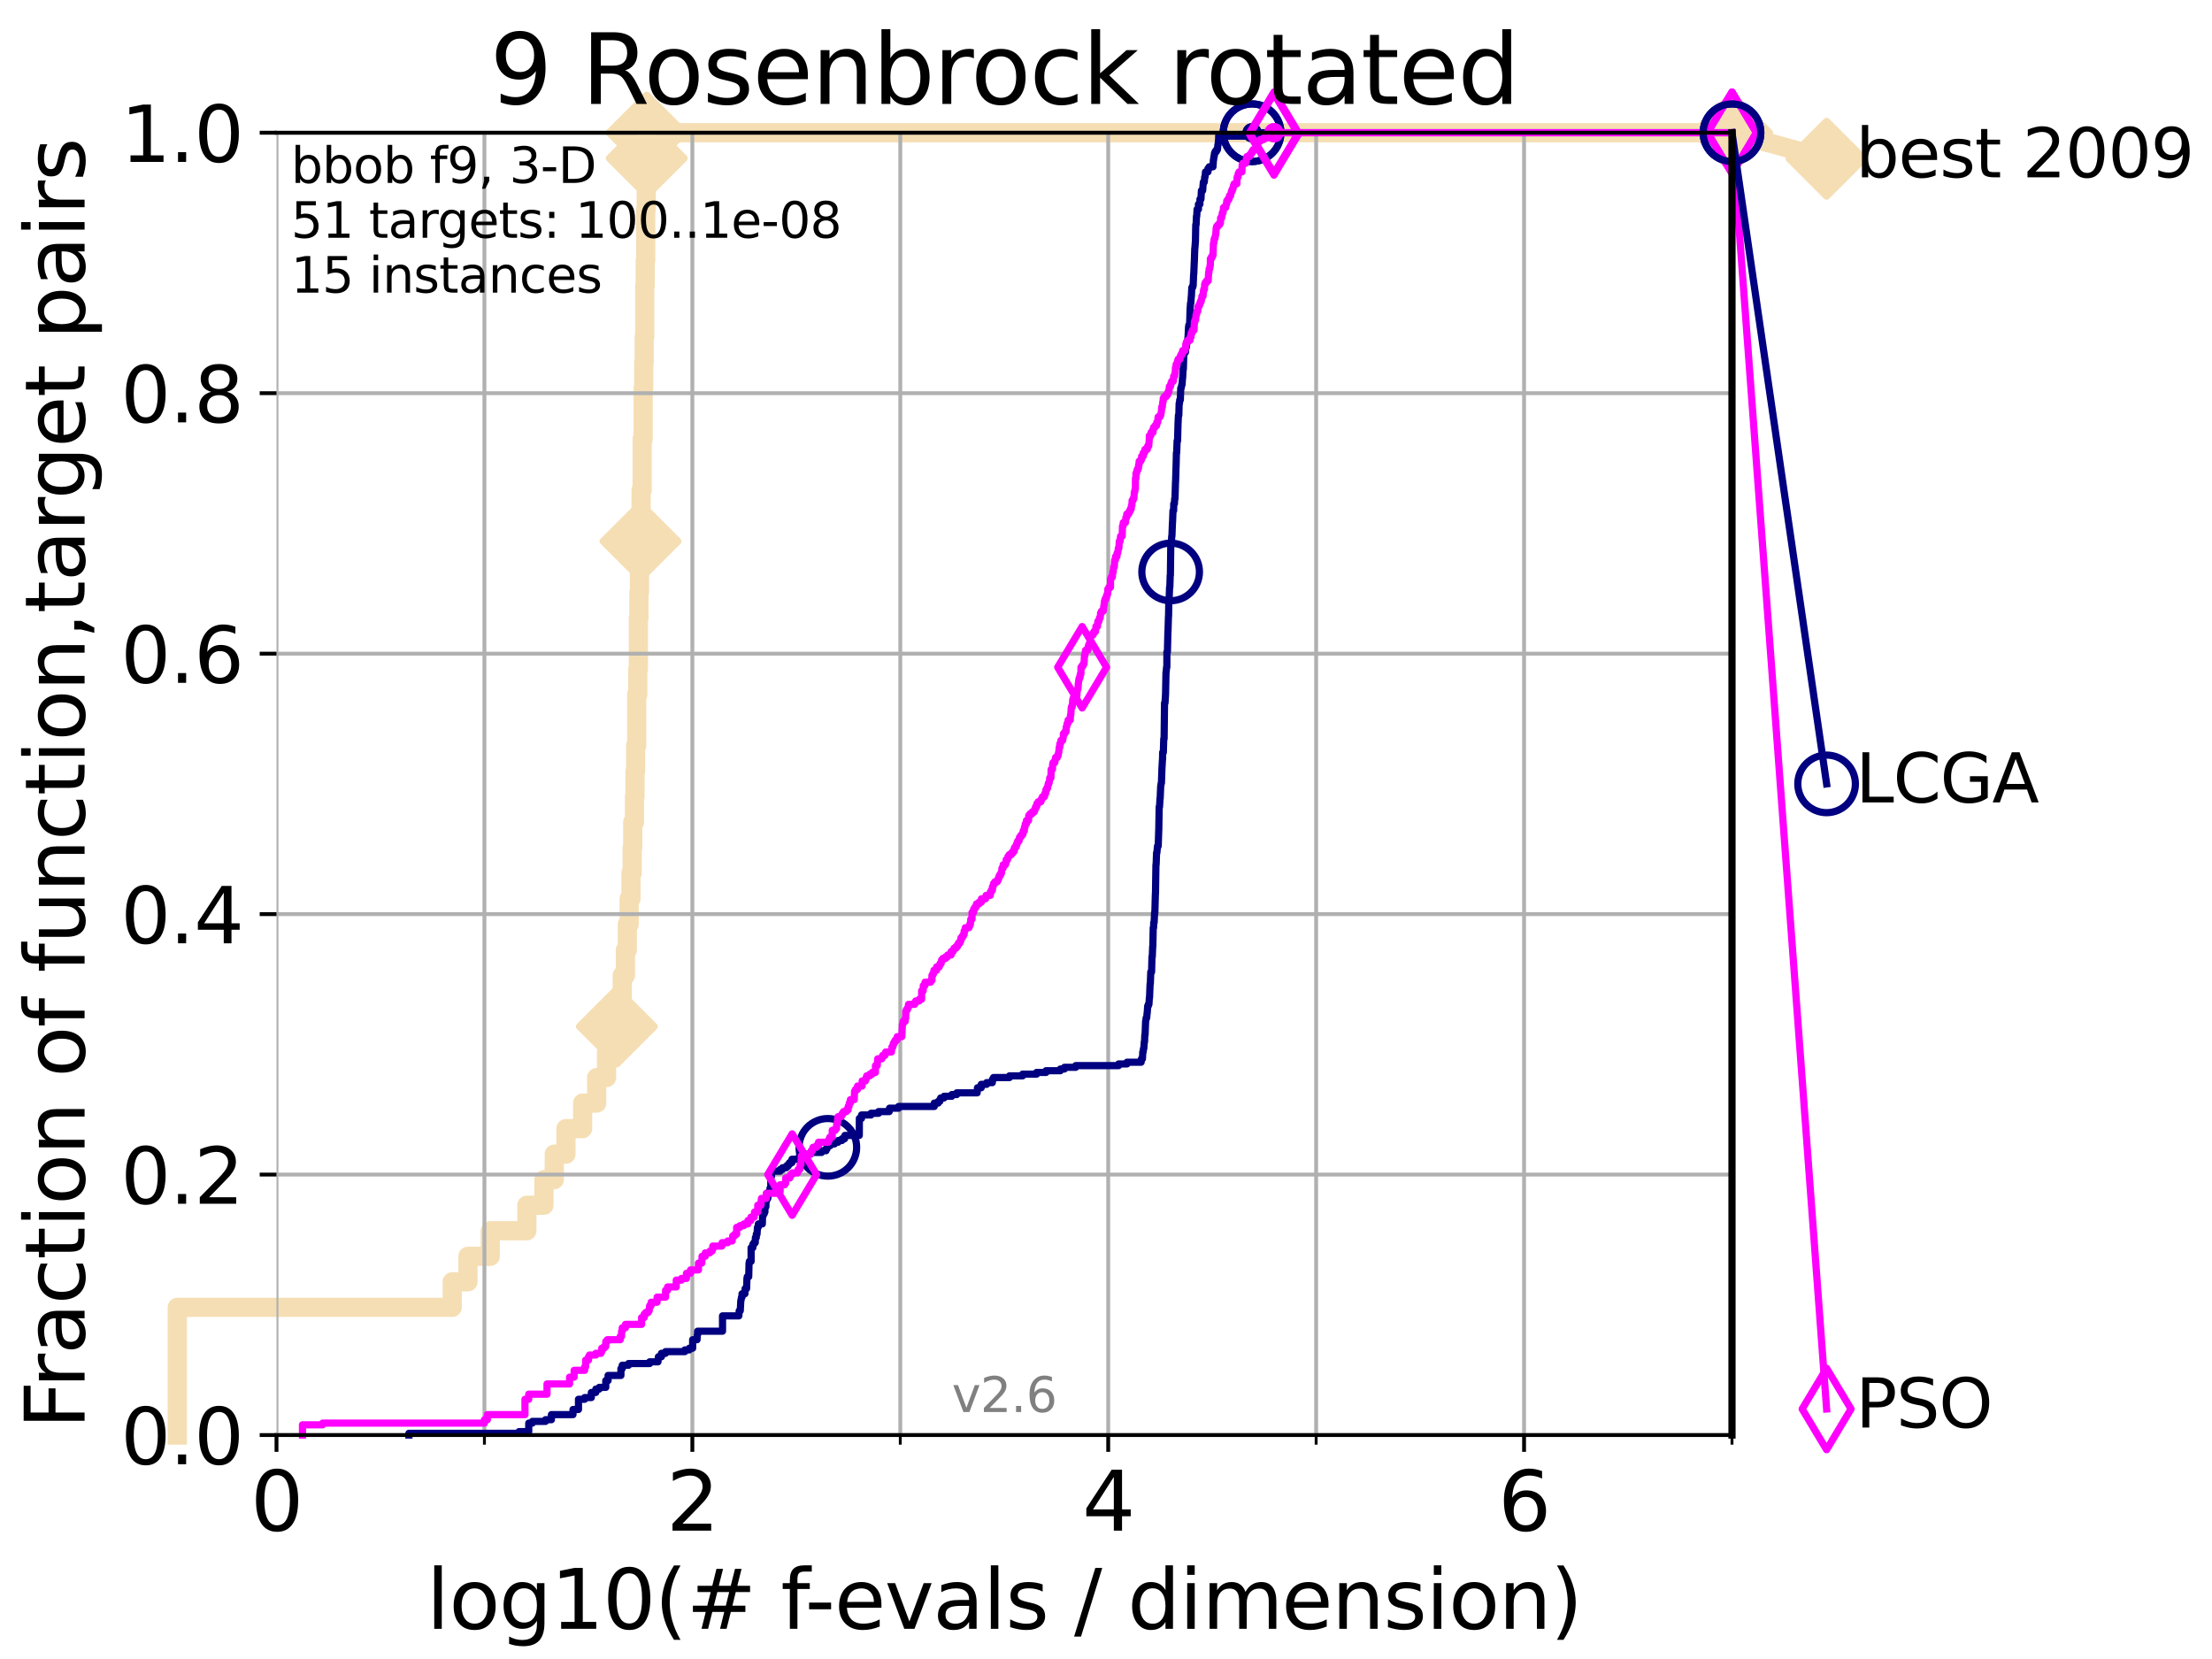 <?xml version="1.0" encoding="utf-8" standalone="no"?>
<!DOCTYPE svg PUBLIC "-//W3C//DTD SVG 1.1//EN"
  "http://www.w3.org/Graphics/SVG/1.1/DTD/svg11.dtd">
<svg xmlns:xlink="http://www.w3.org/1999/xlink" width="460.8pt" height="345.6pt" viewBox="0 0 460.8 345.6" xmlns="http://www.w3.org/2000/svg" version="1.1">
 <defs>
  <style type="text/css">*{stroke-linejoin: round; stroke-linecap: butt}</style>
 </defs>
 <g id="figure_1">
  <g id="patch_1">
   <path d="M 0 345.6 
L 460.8 345.6 
L 460.8 0 
L 0 0 
z
" style="fill: #ffffff"/>
  </g>
  <g id="axes_1">
   <g id="patch_2">
    <path d="M 57.6 298.944 
L 360.806 298.944 
L 360.806 27.648 
L 57.6 27.648 
z
" style="fill: #ffffff"/>
   </g>
   <g id="line2d_1">
    <path d="M 36.933 298.944 
L 36.933 272.346 
L 94.206 272.346 
L 94.206 267.027 
L 97.485 267.027 
L 97.485 261.707 
L 102.129 261.707 
L 102.129 256.388 
L 109.757 256.388 
L 109.757 251.068 
L 113.317 251.068 
L 113.317 245.749 
L 115.46 245.749 
L 115.46 240.429 
L 117.9 240.429 
L 117.9 235.11 
L 121.372 235.11 
L 121.372 229.79 
L 124.302 229.79 
L 124.302 224.471 
L 126.356 224.471 
L 126.356 219.151 
L 128.06 219.151 
L 128.06 213.832 
L 128.499 213.832 
L 128.499 208.512 
L 129.623 208.512 
L 129.623 203.192 
L 130.292 203.192 
L 130.292 197.873 
L 130.683 197.873 
L 130.683 192.553 
L 131.065 192.553 
L 131.065 187.234 
L 131.44 187.234 
L 131.44 181.914 
L 131.686 181.914 
L 131.686 176.595 
L 131.808 176.595 
L 131.808 171.275 
L 132.169 171.275 
L 132.169 165.956 
L 132.287 165.956 
L 132.287 160.636 
L 132.405 160.636 
L 132.405 155.317 
L 132.639 155.317 
L 132.639 144.678 
L 132.87 144.678 
L 132.87 139.358 
L 132.984 139.358 
L 132.984 128.719 
L 133.098 128.719 
L 133.098 123.4 
L 133.211 123.4 
L 133.211 118.08 
L 133.323 118.08 
L 133.323 112.76 
L 133.435 112.76 
L 133.435 107.441 
L 133.546 107.441 
L 133.546 102.121 
L 133.766 102.121 
L 133.766 91.482 
L 133.983 91.482 
L 133.983 80.843 
L 134.091 80.843 
L 134.091 75.524 
L 134.198 75.524 
L 134.198 70.204 
L 134.305 70.204 
L 134.305 59.565 
L 134.411 59.565 
L 134.411 54.246 
L 134.516 54.246 
L 134.516 43.607 
L 134.621 43.607 
L 134.621 32.968 
L 134.725 32.968 
L 134.725 27.648 
L 360.806 27.648 
" style="fill: none; stroke: #f5deb3; stroke-width: 4; stroke-linecap: square"/>
   </g>
   <g id="line2d_2">
    <defs>
     <path id="mecd592eaf7" d="M 0 7.778 
L 7.778 0 
L 0 -7.778 
L -7.778 0 
z
" style="stroke: #f5deb3; stroke-width: 1.5; stroke-linejoin: miter"/>
    </defs>
    <g>
     <use xlink:href="#mecd592eaf7" x="128.499" y="213.832" style="fill: #f5deb3; stroke: #f5deb3; stroke-width: 1.5; stroke-linejoin: miter"/>
     <use xlink:href="#mecd592eaf7" x="133.435" y="112.76" style="fill: #f5deb3; stroke: #f5deb3; stroke-width: 1.5; stroke-linejoin: miter"/>
     <use xlink:href="#mecd592eaf7" x="134.725" y="32.968" style="fill: #f5deb3; stroke: #f5deb3; stroke-width: 1.5; stroke-linejoin: miter"/>
     <use xlink:href="#mecd592eaf7" x="134.725" y="27.648" style="fill: #f5deb3; stroke: #f5deb3; stroke-width: 1.5; stroke-linejoin: miter"/>
     <use xlink:href="#mecd592eaf7" x="134.725" y="27.648" style="fill: #f5deb3; stroke: #f5deb3; stroke-width: 1.5; stroke-linejoin: miter"/>
     <use xlink:href="#mecd592eaf7" x="360.806" y="27.648" style="fill: #f5deb3; stroke: #f5deb3; stroke-width: 1.5; stroke-linejoin: miter"/>
    </g>
   </g>
   <g id="line2d_3">
    <path style="fill: none; stroke: #f5deb3; stroke-width: 4; stroke-linecap: square"/>
    <g/>
   </g>
   <g id="line2d_4">
    <path d="M 360.806 27.648 
L 380.515 33.074 
" style="fill: none; stroke: #f5deb3; stroke-width: 4; stroke-linecap: square"/>
    <g>
     <use xlink:href="#mecd592eaf7" x="360.806" y="27.648" style="fill: #f5deb3; stroke: #f5deb3; stroke-width: 1.5; stroke-linejoin: miter"/>
     <use xlink:href="#mecd592eaf7" x="380.515" y="33.074" style="fill: #f5deb3; stroke: #f5deb3; stroke-width: 1.5; stroke-linejoin: miter"/>
    </g>
   </g>
   <g id="matplotlib.axis_1">
    <g id="xtick_1">
     <g id="line2d_5">
      <path d="M 57.6 298.944 
L 57.6 27.648 
" clip-path="url(#p40d5db3afe)" style="fill: none; stroke: #b0b0b0; stroke-width: 0.8; stroke-linecap: square"/>
     </g>
     <g id="line2d_6">
      <defs>
       <path id="ma753a0f917" d="M 0 0 
L 0 3.5 
" style="stroke: #000000; stroke-width: 0.8"/>
      </defs>
      <g>
       <use xlink:href="#ma753a0f917" x="57.6" y="298.944" style="stroke: #000000; stroke-width: 0.8"/>
      </g>
     </g>
     <g id="text_1">
      <!-- 0 -->
      <g transform="translate(52.192 318.861)scale(0.17 -0.17)">
       <defs>
        <path id="DejaVuSans-30" d="M 2034 4250 
Q 1547 4250 1301 3770 
Q 1056 3291 1056 2328 
Q 1056 1369 1301 889 
Q 1547 409 2034 409 
Q 2525 409 2770 889 
Q 3016 1369 3016 2328 
Q 3016 3291 2770 3770 
Q 2525 4250 2034 4250 
z
M 2034 4750 
Q 2819 4750 3233 4129 
Q 3647 3509 3647 2328 
Q 3647 1150 3233 529 
Q 2819 -91 2034 -91 
Q 1250 -91 836 529 
Q 422 1150 422 2328 
Q 422 3509 836 4129 
Q 1250 4750 2034 4750 
z
" transform="scale(0.016)"/>
       </defs>
       <use xlink:href="#DejaVuSans-30"/>
      </g>
     </g>
    </g>
    <g id="xtick_2">
     <g id="line2d_7">
      <path d="M 144.23 298.944 
L 144.23 27.648 
" clip-path="url(#p40d5db3afe)" style="fill: none; stroke: #b0b0b0; stroke-width: 0.8; stroke-linecap: square"/>
     </g>
     <g id="line2d_8">
      <g>
       <use xlink:href="#ma753a0f917" x="144.23" y="298.944" style="stroke: #000000; stroke-width: 0.8"/>
      </g>
     </g>
     <g id="text_2">
      <!-- 2 -->
      <g transform="translate(138.822 318.861)scale(0.17 -0.17)">
       <defs>
        <path id="DejaVuSans-32" d="M 1228 531 
L 3431 531 
L 3431 0 
L 469 0 
L 469 531 
Q 828 903 1448 1529 
Q 2069 2156 2228 2338 
Q 2531 2678 2651 2914 
Q 2772 3150 2772 3378 
Q 2772 3750 2511 3984 
Q 2250 4219 1831 4219 
Q 1534 4219 1204 4116 
Q 875 4013 500 3803 
L 500 4441 
Q 881 4594 1212 4672 
Q 1544 4750 1819 4750 
Q 2544 4750 2975 4387 
Q 3406 4025 3406 3419 
Q 3406 3131 3298 2873 
Q 3191 2616 2906 2266 
Q 2828 2175 2409 1742 
Q 1991 1309 1228 531 
z
" transform="scale(0.016)"/>
       </defs>
       <use xlink:href="#DejaVuSans-32"/>
      </g>
     </g>
    </g>
    <g id="xtick_3">
     <g id="line2d_9">
      <path d="M 230.861 298.944 
L 230.861 27.648 
" clip-path="url(#p40d5db3afe)" style="fill: none; stroke: #b0b0b0; stroke-width: 0.8; stroke-linecap: square"/>
     </g>
     <g id="line2d_10">
      <g>
       <use xlink:href="#ma753a0f917" x="230.861" y="298.944" style="stroke: #000000; stroke-width: 0.8"/>
      </g>
     </g>
     <g id="text_3">
      <!-- 4 -->
      <g transform="translate(225.453 318.861)scale(0.17 -0.17)">
       <defs>
        <path id="DejaVuSans-34" d="M 2419 4116 
L 825 1625 
L 2419 1625 
L 2419 4116 
z
M 2253 4666 
L 3047 4666 
L 3047 1625 
L 3713 1625 
L 3713 1100 
L 3047 1100 
L 3047 0 
L 2419 0 
L 2419 1100 
L 313 1100 
L 313 1709 
L 2253 4666 
z
" transform="scale(0.016)"/>
       </defs>
       <use xlink:href="#DejaVuSans-34"/>
      </g>
     </g>
    </g>
    <g id="xtick_4">
     <g id="line2d_11">
      <path d="M 317.491 298.944 
L 317.491 27.648 
" clip-path="url(#p40d5db3afe)" style="fill: none; stroke: #b0b0b0; stroke-width: 0.8; stroke-linecap: square"/>
     </g>
     <g id="line2d_12">
      <g>
       <use xlink:href="#ma753a0f917" x="317.491" y="298.944" style="stroke: #000000; stroke-width: 0.8"/>
      </g>
     </g>
     <g id="text_4">
      <!-- 6 -->
      <g transform="translate(312.083 318.861)scale(0.17 -0.17)">
       <defs>
        <path id="DejaVuSans-36" d="M 2113 2584 
Q 1688 2584 1439 2293 
Q 1191 2003 1191 1497 
Q 1191 994 1439 701 
Q 1688 409 2113 409 
Q 2538 409 2786 701 
Q 3034 994 3034 1497 
Q 3034 2003 2786 2293 
Q 2538 2584 2113 2584 
z
M 3366 4563 
L 3366 3988 
Q 3128 4100 2886 4159 
Q 2644 4219 2406 4219 
Q 1781 4219 1451 3797 
Q 1122 3375 1075 2522 
Q 1259 2794 1537 2939 
Q 1816 3084 2150 3084 
Q 2853 3084 3261 2657 
Q 3669 2231 3669 1497 
Q 3669 778 3244 343 
Q 2819 -91 2113 -91 
Q 1303 -91 875 529 
Q 447 1150 447 2328 
Q 447 3434 972 4092 
Q 1497 4750 2381 4750 
Q 2619 4750 2861 4703 
Q 3103 4656 3366 4563 
z
" transform="scale(0.016)"/>
       </defs>
       <use xlink:href="#DejaVuSans-36"/>
      </g>
     </g>
    </g>
    <g id="xtick_5">
     <g id="line2d_13">
      <path d="M 100.915 298.944 
L 100.915 27.648 
" clip-path="url(#p40d5db3afe)" style="fill: none; stroke: #b0b0b0; stroke-width: 0.8; stroke-linecap: square"/>
     </g>
     <g id="line2d_14">
      <defs>
       <path id="m28420d20f5" d="M 0 0 
L 0 2 
" style="stroke: #000000; stroke-width: 0.6"/>
      </defs>
      <g>
       <use xlink:href="#m28420d20f5" x="100.915" y="298.944" style="stroke: #000000; stroke-width: 0.6"/>
      </g>
     </g>
    </g>
    <g id="xtick_6">
     <g id="line2d_15">
      <path d="M 187.546 298.944 
L 187.546 27.648 
" clip-path="url(#p40d5db3afe)" style="fill: none; stroke: #b0b0b0; stroke-width: 0.8; stroke-linecap: square"/>
     </g>
     <g id="line2d_16">
      <g>
       <use xlink:href="#m28420d20f5" x="187.546" y="298.944" style="stroke: #000000; stroke-width: 0.6"/>
      </g>
     </g>
    </g>
    <g id="xtick_7">
     <g id="line2d_17">
      <path d="M 274.176 298.944 
L 274.176 27.648 
" clip-path="url(#p40d5db3afe)" style="fill: none; stroke: #b0b0b0; stroke-width: 0.8; stroke-linecap: square"/>
     </g>
     <g id="line2d_18">
      <g>
       <use xlink:href="#m28420d20f5" x="274.176" y="298.944" style="stroke: #000000; stroke-width: 0.6"/>
      </g>
     </g>
    </g>
    <g id="xtick_8">
     <g id="line2d_19">
      <path d="M 360.806 298.944 
L 360.806 27.648 
" clip-path="url(#p40d5db3afe)" style="fill: none; stroke: #b0b0b0; stroke-width: 0.8; stroke-linecap: square"/>
     </g>
     <g id="line2d_20">
      <g>
       <use xlink:href="#m28420d20f5" x="360.806" y="298.944" style="stroke: #000000; stroke-width: 0.6"/>
      </g>
     </g>
    </g>
    <g id="text_5">
     <!-- log10(# f-evals / dimension) -->
     <g transform="translate(88.823 339.314)scale(0.17 -0.17)">
      <defs>
       <path id="DejaVuSans-6c" d="M 603 4863 
L 1178 4863 
L 1178 0 
L 603 0 
L 603 4863 
z
" transform="scale(0.016)"/>
       <path id="DejaVuSans-6f" d="M 1959 3097 
Q 1497 3097 1228 2736 
Q 959 2375 959 1747 
Q 959 1119 1226 758 
Q 1494 397 1959 397 
Q 2419 397 2687 759 
Q 2956 1122 2956 1747 
Q 2956 2369 2687 2733 
Q 2419 3097 1959 3097 
z
M 1959 3584 
Q 2709 3584 3137 3096 
Q 3566 2609 3566 1747 
Q 3566 888 3137 398 
Q 2709 -91 1959 -91 
Q 1206 -91 779 398 
Q 353 888 353 1747 
Q 353 2609 779 3096 
Q 1206 3584 1959 3584 
z
" transform="scale(0.016)"/>
       <path id="DejaVuSans-67" d="M 2906 1791 
Q 2906 2416 2648 2759 
Q 2391 3103 1925 3103 
Q 1463 3103 1205 2759 
Q 947 2416 947 1791 
Q 947 1169 1205 825 
Q 1463 481 1925 481 
Q 2391 481 2648 825 
Q 2906 1169 2906 1791 
z
M 3481 434 
Q 3481 -459 3084 -895 
Q 2688 -1331 1869 -1331 
Q 1566 -1331 1297 -1286 
Q 1028 -1241 775 -1147 
L 775 -588 
Q 1028 -725 1275 -790 
Q 1522 -856 1778 -856 
Q 2344 -856 2625 -561 
Q 2906 -266 2906 331 
L 2906 616 
Q 2728 306 2450 153 
Q 2172 0 1784 0 
Q 1141 0 747 490 
Q 353 981 353 1791 
Q 353 2603 747 3093 
Q 1141 3584 1784 3584 
Q 2172 3584 2450 3431 
Q 2728 3278 2906 2969 
L 2906 3500 
L 3481 3500 
L 3481 434 
z
" transform="scale(0.016)"/>
       <path id="DejaVuSans-31" d="M 794 531 
L 1825 531 
L 1825 4091 
L 703 3866 
L 703 4441 
L 1819 4666 
L 2450 4666 
L 2450 531 
L 3481 531 
L 3481 0 
L 794 0 
L 794 531 
z
" transform="scale(0.016)"/>
       <path id="DejaVuSans-28" d="M 1984 4856 
Q 1566 4138 1362 3434 
Q 1159 2731 1159 2009 
Q 1159 1288 1364 580 
Q 1569 -128 1984 -844 
L 1484 -844 
Q 1016 -109 783 600 
Q 550 1309 550 2009 
Q 550 2706 781 3412 
Q 1013 4119 1484 4856 
L 1984 4856 
z
" transform="scale(0.016)"/>
       <path id="DejaVuSans-23" d="M 3272 2816 
L 2363 2816 
L 2100 1772 
L 3016 1772 
L 3272 2816 
z
M 2803 4594 
L 2478 3297 
L 3391 3297 
L 3719 4594 
L 4219 4594 
L 3897 3297 
L 4872 3297 
L 4872 2816 
L 3775 2816 
L 3519 1772 
L 4513 1772 
L 4513 1294 
L 3397 1294 
L 3072 0 
L 2572 0 
L 2894 1294 
L 1978 1294 
L 1656 0 
L 1153 0 
L 1478 1294 
L 494 1294 
L 494 1772 
L 1594 1772 
L 1856 2816 
L 850 2816 
L 850 3297 
L 1978 3297 
L 2297 4594 
L 2803 4594 
z
" transform="scale(0.016)"/>
       <path id="DejaVuSans-20" transform="scale(0.016)"/>
       <path id="DejaVuSans-66" d="M 2375 4863 
L 2375 4384 
L 1825 4384 
Q 1516 4384 1395 4259 
Q 1275 4134 1275 3809 
L 1275 3500 
L 2222 3500 
L 2222 3053 
L 1275 3053 
L 1275 0 
L 697 0 
L 697 3053 
L 147 3053 
L 147 3500 
L 697 3500 
L 697 3744 
Q 697 4328 969 4595 
Q 1241 4863 1831 4863 
L 2375 4863 
z
" transform="scale(0.016)"/>
       <path id="DejaVuSans-2d" d="M 313 2009 
L 1997 2009 
L 1997 1497 
L 313 1497 
L 313 2009 
z
" transform="scale(0.016)"/>
       <path id="DejaVuSans-65" d="M 3597 1894 
L 3597 1613 
L 953 1613 
Q 991 1019 1311 708 
Q 1631 397 2203 397 
Q 2534 397 2845 478 
Q 3156 559 3463 722 
L 3463 178 
Q 3153 47 2828 -22 
Q 2503 -91 2169 -91 
Q 1331 -91 842 396 
Q 353 884 353 1716 
Q 353 2575 817 3079 
Q 1281 3584 2069 3584 
Q 2775 3584 3186 3129 
Q 3597 2675 3597 1894 
z
M 3022 2063 
Q 3016 2534 2758 2815 
Q 2500 3097 2075 3097 
Q 1594 3097 1305 2825 
Q 1016 2553 972 2059 
L 3022 2063 
z
" transform="scale(0.016)"/>
       <path id="DejaVuSans-76" d="M 191 3500 
L 800 3500 
L 1894 563 
L 2988 3500 
L 3597 3500 
L 2284 0 
L 1503 0 
L 191 3500 
z
" transform="scale(0.016)"/>
       <path id="DejaVuSans-61" d="M 2194 1759 
Q 1497 1759 1228 1600 
Q 959 1441 959 1056 
Q 959 750 1161 570 
Q 1363 391 1709 391 
Q 2188 391 2477 730 
Q 2766 1069 2766 1631 
L 2766 1759 
L 2194 1759 
z
M 3341 1997 
L 3341 0 
L 2766 0 
L 2766 531 
Q 2569 213 2275 61 
Q 1981 -91 1556 -91 
Q 1019 -91 701 211 
Q 384 513 384 1019 
Q 384 1609 779 1909 
Q 1175 2209 1959 2209 
L 2766 2209 
L 2766 2266 
Q 2766 2663 2505 2880 
Q 2244 3097 1772 3097 
Q 1472 3097 1187 3025 
Q 903 2953 641 2809 
L 641 3341 
Q 956 3463 1253 3523 
Q 1550 3584 1831 3584 
Q 2591 3584 2966 3190 
Q 3341 2797 3341 1997 
z
" transform="scale(0.016)"/>
       <path id="DejaVuSans-73" d="M 2834 3397 
L 2834 2853 
Q 2591 2978 2328 3040 
Q 2066 3103 1784 3103 
Q 1356 3103 1142 2972 
Q 928 2841 928 2578 
Q 928 2378 1081 2264 
Q 1234 2150 1697 2047 
L 1894 2003 
Q 2506 1872 2764 1633 
Q 3022 1394 3022 966 
Q 3022 478 2636 193 
Q 2250 -91 1575 -91 
Q 1294 -91 989 -36 
Q 684 19 347 128 
L 347 722 
Q 666 556 975 473 
Q 1284 391 1588 391 
Q 1994 391 2212 530 
Q 2431 669 2431 922 
Q 2431 1156 2273 1281 
Q 2116 1406 1581 1522 
L 1381 1569 
Q 847 1681 609 1914 
Q 372 2147 372 2553 
Q 372 3047 722 3315 
Q 1072 3584 1716 3584 
Q 2034 3584 2315 3537 
Q 2597 3491 2834 3397 
z
" transform="scale(0.016)"/>
       <path id="DejaVuSans-2f" d="M 1625 4666 
L 2156 4666 
L 531 -594 
L 0 -594 
L 1625 4666 
z
" transform="scale(0.016)"/>
       <path id="DejaVuSans-64" d="M 2906 2969 
L 2906 4863 
L 3481 4863 
L 3481 0 
L 2906 0 
L 2906 525 
Q 2725 213 2448 61 
Q 2172 -91 1784 -91 
Q 1150 -91 751 415 
Q 353 922 353 1747 
Q 353 2572 751 3078 
Q 1150 3584 1784 3584 
Q 2172 3584 2448 3432 
Q 2725 3281 2906 2969 
z
M 947 1747 
Q 947 1113 1208 752 
Q 1469 391 1925 391 
Q 2381 391 2643 752 
Q 2906 1113 2906 1747 
Q 2906 2381 2643 2742 
Q 2381 3103 1925 3103 
Q 1469 3103 1208 2742 
Q 947 2381 947 1747 
z
" transform="scale(0.016)"/>
       <path id="DejaVuSans-69" d="M 603 3500 
L 1178 3500 
L 1178 0 
L 603 0 
L 603 3500 
z
M 603 4863 
L 1178 4863 
L 1178 4134 
L 603 4134 
L 603 4863 
z
" transform="scale(0.016)"/>
       <path id="DejaVuSans-6d" d="M 3328 2828 
Q 3544 3216 3844 3400 
Q 4144 3584 4550 3584 
Q 5097 3584 5394 3201 
Q 5691 2819 5691 2113 
L 5691 0 
L 5113 0 
L 5113 2094 
Q 5113 2597 4934 2840 
Q 4756 3084 4391 3084 
Q 3944 3084 3684 2787 
Q 3425 2491 3425 1978 
L 3425 0 
L 2847 0 
L 2847 2094 
Q 2847 2600 2669 2842 
Q 2491 3084 2119 3084 
Q 1678 3084 1418 2786 
Q 1159 2488 1159 1978 
L 1159 0 
L 581 0 
L 581 3500 
L 1159 3500 
L 1159 2956 
Q 1356 3278 1631 3431 
Q 1906 3584 2284 3584 
Q 2666 3584 2933 3390 
Q 3200 3197 3328 2828 
z
" transform="scale(0.016)"/>
       <path id="DejaVuSans-6e" d="M 3513 2113 
L 3513 0 
L 2938 0 
L 2938 2094 
Q 2938 2591 2744 2837 
Q 2550 3084 2163 3084 
Q 1697 3084 1428 2787 
Q 1159 2491 1159 1978 
L 1159 0 
L 581 0 
L 581 3500 
L 1159 3500 
L 1159 2956 
Q 1366 3272 1645 3428 
Q 1925 3584 2291 3584 
Q 2894 3584 3203 3211 
Q 3513 2838 3513 2113 
z
" transform="scale(0.016)"/>
       <path id="DejaVuSans-29" d="M 513 4856 
L 1013 4856 
Q 1481 4119 1714 3412 
Q 1947 2706 1947 2009 
Q 1947 1309 1714 600 
Q 1481 -109 1013 -844 
L 513 -844 
Q 928 -128 1133 580 
Q 1338 1288 1338 2009 
Q 1338 2731 1133 3434 
Q 928 4138 513 4856 
z
" transform="scale(0.016)"/>
      </defs>
      <use xlink:href="#DejaVuSans-6c"/>
      <use xlink:href="#DejaVuSans-6f" x="27.783"/>
      <use xlink:href="#DejaVuSans-67" x="88.965"/>
      <use xlink:href="#DejaVuSans-31" x="152.441"/>
      <use xlink:href="#DejaVuSans-30" x="216.064"/>
      <use xlink:href="#DejaVuSans-28" x="279.688"/>
      <use xlink:href="#DejaVuSans-23" x="318.701"/>
      <use xlink:href="#DejaVuSans-20" x="402.49"/>
      <use xlink:href="#DejaVuSans-66" x="434.277"/>
      <use xlink:href="#DejaVuSans-2d" x="463.982"/>
      <use xlink:href="#DejaVuSans-65" x="500.066"/>
      <use xlink:href="#DejaVuSans-76" x="561.59"/>
      <use xlink:href="#DejaVuSans-61" x="620.77"/>
      <use xlink:href="#DejaVuSans-6c" x="682.049"/>
      <use xlink:href="#DejaVuSans-73" x="709.832"/>
      <use xlink:href="#DejaVuSans-20" x="761.932"/>
      <use xlink:href="#DejaVuSans-2f" x="793.719"/>
      <use xlink:href="#DejaVuSans-20" x="827.41"/>
      <use xlink:href="#DejaVuSans-64" x="859.197"/>
      <use xlink:href="#DejaVuSans-69" x="922.674"/>
      <use xlink:href="#DejaVuSans-6d" x="950.457"/>
      <use xlink:href="#DejaVuSans-65" x="1047.869"/>
      <use xlink:href="#DejaVuSans-6e" x="1109.393"/>
      <use xlink:href="#DejaVuSans-73" x="1172.771"/>
      <use xlink:href="#DejaVuSans-69" x="1224.871"/>
      <use xlink:href="#DejaVuSans-6f" x="1252.654"/>
      <use xlink:href="#DejaVuSans-6e" x="1313.836"/>
      <use xlink:href="#DejaVuSans-29" x="1377.215"/>
     </g>
    </g>
   </g>
   <g id="matplotlib.axis_2">
    <g id="ytick_1">
     <g id="line2d_21">
      <path d="M 57.6 298.944 
L 360.806 298.944 
" clip-path="url(#p40d5db3afe)" style="fill: none; stroke: #b0b0b0; stroke-width: 0.8; stroke-linecap: square"/>
     </g>
     <g id="line2d_22">
      <defs>
       <path id="mc7b76fcebe" d="M 0 0 
L -3.5 0 
" style="stroke: #000000; stroke-width: 0.8"/>
      </defs>
      <g>
       <use xlink:href="#mc7b76fcebe" x="57.6" y="298.944" style="stroke: #000000; stroke-width: 0.8"/>
      </g>
     </g>
     <g id="text_6">
      <!-- 0.0 -->
      <g transform="translate(25.155 305.023)scale(0.16 -0.16)">
       <defs>
        <path id="DejaVuSans-2e" d="M 684 794 
L 1344 794 
L 1344 0 
L 684 0 
L 684 794 
z
" transform="scale(0.016)"/>
       </defs>
       <use xlink:href="#DejaVuSans-30"/>
       <use xlink:href="#DejaVuSans-2e" x="63.623"/>
       <use xlink:href="#DejaVuSans-30" x="95.41"/>
      </g>
     </g>
    </g>
    <g id="ytick_2">
     <g id="line2d_23">
      <path d="M 57.6 244.685 
L 360.806 244.685 
" clip-path="url(#p40d5db3afe)" style="fill: none; stroke: #b0b0b0; stroke-width: 0.8; stroke-linecap: square"/>
     </g>
     <g id="line2d_24">
      <g>
       <use xlink:href="#mc7b76fcebe" x="57.6" y="244.685" style="stroke: #000000; stroke-width: 0.8"/>
      </g>
     </g>
     <g id="text_7">
      <!-- 0.2 -->
      <g transform="translate(25.155 250.764)scale(0.16 -0.16)">
       <use xlink:href="#DejaVuSans-30"/>
       <use xlink:href="#DejaVuSans-2e" x="63.623"/>
       <use xlink:href="#DejaVuSans-32" x="95.41"/>
      </g>
     </g>
    </g>
    <g id="ytick_3">
     <g id="line2d_25">
      <path d="M 57.6 190.426 
L 360.806 190.426 
" clip-path="url(#p40d5db3afe)" style="fill: none; stroke: #b0b0b0; stroke-width: 0.8; stroke-linecap: square"/>
     </g>
     <g id="line2d_26">
      <g>
       <use xlink:href="#mc7b76fcebe" x="57.6" y="190.426" style="stroke: #000000; stroke-width: 0.8"/>
      </g>
     </g>
     <g id="text_8">
      <!-- 0.4 -->
      <g transform="translate(25.155 196.504)scale(0.16 -0.16)">
       <use xlink:href="#DejaVuSans-30"/>
       <use xlink:href="#DejaVuSans-2e" x="63.623"/>
       <use xlink:href="#DejaVuSans-34" x="95.41"/>
      </g>
     </g>
    </g>
    <g id="ytick_4">
     <g id="line2d_27">
      <path d="M 57.6 136.166 
L 360.806 136.166 
" clip-path="url(#p40d5db3afe)" style="fill: none; stroke: #b0b0b0; stroke-width: 0.8; stroke-linecap: square"/>
     </g>
     <g id="line2d_28">
      <g>
       <use xlink:href="#mc7b76fcebe" x="57.6" y="136.166" style="stroke: #000000; stroke-width: 0.8"/>
      </g>
     </g>
     <g id="text_9">
      <!-- 0.6 -->
      <g transform="translate(25.155 142.245)scale(0.16 -0.16)">
       <use xlink:href="#DejaVuSans-30"/>
       <use xlink:href="#DejaVuSans-2e" x="63.623"/>
       <use xlink:href="#DejaVuSans-36" x="95.41"/>
      </g>
     </g>
    </g>
    <g id="ytick_5">
     <g id="line2d_29">
      <path d="M 57.6 81.907 
L 360.806 81.907 
" clip-path="url(#p40d5db3afe)" style="fill: none; stroke: #b0b0b0; stroke-width: 0.8; stroke-linecap: square"/>
     </g>
     <g id="line2d_30">
      <g>
       <use xlink:href="#mc7b76fcebe" x="57.6" y="81.907" style="stroke: #000000; stroke-width: 0.8"/>
      </g>
     </g>
     <g id="text_10">
      <!-- 0.8 -->
      <g transform="translate(25.155 87.986)scale(0.16 -0.16)">
       <defs>
        <path id="DejaVuSans-38" d="M 2034 2216 
Q 1584 2216 1326 1975 
Q 1069 1734 1069 1313 
Q 1069 891 1326 650 
Q 1584 409 2034 409 
Q 2484 409 2743 651 
Q 3003 894 3003 1313 
Q 3003 1734 2745 1975 
Q 2488 2216 2034 2216 
z
M 1403 2484 
Q 997 2584 770 2862 
Q 544 3141 544 3541 
Q 544 4100 942 4425 
Q 1341 4750 2034 4750 
Q 2731 4750 3128 4425 
Q 3525 4100 3525 3541 
Q 3525 3141 3298 2862 
Q 3072 2584 2669 2484 
Q 3125 2378 3379 2068 
Q 3634 1759 3634 1313 
Q 3634 634 3220 271 
Q 2806 -91 2034 -91 
Q 1263 -91 848 271 
Q 434 634 434 1313 
Q 434 1759 690 2068 
Q 947 2378 1403 2484 
z
M 1172 3481 
Q 1172 3119 1398 2916 
Q 1625 2713 2034 2713 
Q 2441 2713 2670 2916 
Q 2900 3119 2900 3481 
Q 2900 3844 2670 4047 
Q 2441 4250 2034 4250 
Q 1625 4250 1398 4047 
Q 1172 3844 1172 3481 
z
" transform="scale(0.016)"/>
       </defs>
       <use xlink:href="#DejaVuSans-30"/>
       <use xlink:href="#DejaVuSans-2e" x="63.623"/>
       <use xlink:href="#DejaVuSans-38" x="95.41"/>
      </g>
     </g>
    </g>
    <g id="ytick_6">
     <g id="line2d_31">
      <path d="M 57.6 27.648 
L 360.806 27.648 
" clip-path="url(#p40d5db3afe)" style="fill: none; stroke: #b0b0b0; stroke-width: 0.8; stroke-linecap: square"/>
     </g>
     <g id="line2d_32">
      <g>
       <use xlink:href="#mc7b76fcebe" x="57.6" y="27.648" style="stroke: #000000; stroke-width: 0.8"/>
      </g>
     </g>
     <g id="text_11">
      <!-- 1.0 -->
      <g transform="translate(25.155 33.727)scale(0.16 -0.16)">
       <use xlink:href="#DejaVuSans-31"/>
       <use xlink:href="#DejaVuSans-2e" x="63.623"/>
       <use xlink:href="#DejaVuSans-30" x="95.41"/>
      </g>
     </g>
    </g>
    <g id="text_12">
     <!-- Fraction of function,target pairs -->
     <g transform="translate(17.62 297.681)rotate(-90)scale(0.17 -0.17)">
      <defs>
       <path id="DejaVuSans-46" d="M 628 4666 
L 3309 4666 
L 3309 4134 
L 1259 4134 
L 1259 2759 
L 3109 2759 
L 3109 2228 
L 1259 2228 
L 1259 0 
L 628 0 
L 628 4666 
z
" transform="scale(0.016)"/>
       <path id="DejaVuSans-72" d="M 2631 2963 
Q 2534 3019 2420 3045 
Q 2306 3072 2169 3072 
Q 1681 3072 1420 2755 
Q 1159 2438 1159 1844 
L 1159 0 
L 581 0 
L 581 3500 
L 1159 3500 
L 1159 2956 
Q 1341 3275 1631 3429 
Q 1922 3584 2338 3584 
Q 2397 3584 2469 3576 
Q 2541 3569 2628 3553 
L 2631 2963 
z
" transform="scale(0.016)"/>
       <path id="DejaVuSans-63" d="M 3122 3366 
L 3122 2828 
Q 2878 2963 2633 3030 
Q 2388 3097 2138 3097 
Q 1578 3097 1268 2742 
Q 959 2388 959 1747 
Q 959 1106 1268 751 
Q 1578 397 2138 397 
Q 2388 397 2633 464 
Q 2878 531 3122 666 
L 3122 134 
Q 2881 22 2623 -34 
Q 2366 -91 2075 -91 
Q 1284 -91 818 406 
Q 353 903 353 1747 
Q 353 2603 823 3093 
Q 1294 3584 2113 3584 
Q 2378 3584 2631 3529 
Q 2884 3475 3122 3366 
z
" transform="scale(0.016)"/>
       <path id="DejaVuSans-74" d="M 1172 4494 
L 1172 3500 
L 2356 3500 
L 2356 3053 
L 1172 3053 
L 1172 1153 
Q 1172 725 1289 603 
Q 1406 481 1766 481 
L 2356 481 
L 2356 0 
L 1766 0 
Q 1100 0 847 248 
Q 594 497 594 1153 
L 594 3053 
L 172 3053 
L 172 3500 
L 594 3500 
L 594 4494 
L 1172 4494 
z
" transform="scale(0.016)"/>
       <path id="DejaVuSans-75" d="M 544 1381 
L 544 3500 
L 1119 3500 
L 1119 1403 
Q 1119 906 1312 657 
Q 1506 409 1894 409 
Q 2359 409 2629 706 
Q 2900 1003 2900 1516 
L 2900 3500 
L 3475 3500 
L 3475 0 
L 2900 0 
L 2900 538 
Q 2691 219 2414 64 
Q 2138 -91 1772 -91 
Q 1169 -91 856 284 
Q 544 659 544 1381 
z
M 1991 3584 
L 1991 3584 
z
" transform="scale(0.016)"/>
       <path id="DejaVuSans-2c" d="M 750 794 
L 1409 794 
L 1409 256 
L 897 -744 
L 494 -744 
L 750 256 
L 750 794 
z
" transform="scale(0.016)"/>
       <path id="DejaVuSans-70" d="M 1159 525 
L 1159 -1331 
L 581 -1331 
L 581 3500 
L 1159 3500 
L 1159 2969 
Q 1341 3281 1617 3432 
Q 1894 3584 2278 3584 
Q 2916 3584 3314 3078 
Q 3713 2572 3713 1747 
Q 3713 922 3314 415 
Q 2916 -91 2278 -91 
Q 1894 -91 1617 61 
Q 1341 213 1159 525 
z
M 3116 1747 
Q 3116 2381 2855 2742 
Q 2594 3103 2138 3103 
Q 1681 3103 1420 2742 
Q 1159 2381 1159 1747 
Q 1159 1113 1420 752 
Q 1681 391 2138 391 
Q 2594 391 2855 752 
Q 3116 1113 3116 1747 
z
" transform="scale(0.016)"/>
      </defs>
      <use xlink:href="#DejaVuSans-46"/>
      <use xlink:href="#DejaVuSans-72" x="50.27"/>
      <use xlink:href="#DejaVuSans-61" x="91.383"/>
      <use xlink:href="#DejaVuSans-63" x="152.662"/>
      <use xlink:href="#DejaVuSans-74" x="207.643"/>
      <use xlink:href="#DejaVuSans-69" x="246.852"/>
      <use xlink:href="#DejaVuSans-6f" x="274.635"/>
      <use xlink:href="#DejaVuSans-6e" x="335.816"/>
      <use xlink:href="#DejaVuSans-20" x="399.195"/>
      <use xlink:href="#DejaVuSans-6f" x="430.982"/>
      <use xlink:href="#DejaVuSans-66" x="492.164"/>
      <use xlink:href="#DejaVuSans-20" x="527.369"/>
      <use xlink:href="#DejaVuSans-66" x="559.156"/>
      <use xlink:href="#DejaVuSans-75" x="594.361"/>
      <use xlink:href="#DejaVuSans-6e" x="657.74"/>
      <use xlink:href="#DejaVuSans-63" x="721.119"/>
      <use xlink:href="#DejaVuSans-74" x="776.1"/>
      <use xlink:href="#DejaVuSans-69" x="815.309"/>
      <use xlink:href="#DejaVuSans-6f" x="843.092"/>
      <use xlink:href="#DejaVuSans-6e" x="904.273"/>
      <use xlink:href="#DejaVuSans-2c" x="967.652"/>
      <use xlink:href="#DejaVuSans-74" x="999.439"/>
      <use xlink:href="#DejaVuSans-61" x="1038.648"/>
      <use xlink:href="#DejaVuSans-72" x="1099.928"/>
      <use xlink:href="#DejaVuSans-67" x="1139.291"/>
      <use xlink:href="#DejaVuSans-65" x="1202.768"/>
      <use xlink:href="#DejaVuSans-74" x="1264.291"/>
      <use xlink:href="#DejaVuSans-20" x="1303.5"/>
      <use xlink:href="#DejaVuSans-70" x="1335.287"/>
      <use xlink:href="#DejaVuSans-61" x="1398.764"/>
      <use xlink:href="#DejaVuSans-69" x="1460.043"/>
      <use xlink:href="#DejaVuSans-72" x="1487.826"/>
      <use xlink:href="#DejaVuSans-73" x="1528.939"/>
     </g>
    </g>
   </g>
   <g id="line2d_33">
    <defs>
     <path id="m75c14e3d63" d="M 0 1.5 
C 0.398 1.5 0.779 1.342 1.061 1.061 
C 1.342 0.779 1.5 0.398 1.5 0 
C 1.5 -0.398 1.342 -0.779 1.061 -1.061 
C 0.779 -1.342 0.398 -1.5 0 -1.5 
C -0.398 -1.5 -0.779 -1.342 -1.061 -1.061 
C -1.342 -0.779 -1.5 -0.398 -1.5 0 
C -1.5 0.398 -1.342 0.779 -1.061 1.061 
C -0.779 1.342 -0.398 1.5 0 1.5 
z
" style="stroke: #f5deb3"/>
    </defs>
    <g>
     <use xlink:href="#m75c14e3d63" x="134.725" y="27.648" style="fill: #f5deb3; stroke: #f5deb3"/>
     <use xlink:href="#m75c14e3d63" x="134.725" y="27.648" style="fill: #f5deb3; stroke: #f5deb3"/>
    </g>
   </g>
   <g id="line2d_34">
    <defs>
     <path id="m10c32afd70" d="M 0 1.5 
C 0.398 1.5 0.779 1.342 1.061 1.061 
C 1.342 0.779 1.5 0.398 1.5 0 
C 1.5 -0.398 1.342 -0.779 1.061 -1.061 
C 0.779 -1.342 0.398 -1.5 0 -1.5 
C -0.398 -1.5 -0.779 -1.342 -1.061 -1.061 
C -1.342 -0.779 -1.5 -0.398 -1.5 0 
C -1.5 0.398 -1.342 0.779 -1.061 1.061 
C -0.779 1.342 -0.398 1.5 0 1.5 
z
" style="stroke: #000080"/>
    </defs>
    <g>
     <use xlink:href="#m10c32afd70" x="260.827" y="27.648" style="fill: #000080; stroke: #000080"/>
     <use xlink:href="#m10c32afd70" x="260.827" y="27.648" style="fill: #000080; stroke: #000080"/>
    </g>
   </g>
   <g id="line2d_35">
    <path d="M 85.184 298.944 
L 85.184 298.589 
L 108.12 298.589 
L 108.12 298.235 
L 110.145 298.235 
L 110.145 296.462 
L 110.897 296.462 
L 110.897 296.107 
L 113.638 296.107 
L 113.638 295.752 
L 114.872 295.752 
L 114.872 294.688 
L 119.366 294.688 
L 119.366 293.624 
L 120.507 293.624 
L 120.507 291.497 
L 121.79 291.497 
L 121.79 291.142 
L 123.184 291.142 
L 123.184 290.078 
L 124.12 290.078 
L 124.12 289.369 
L 124.837 289.369 
L 124.837 289.014 
L 126.193 289.014 
L 126.193 287.596 
L 126.677 287.596 
L 126.677 286.532 
L 129.348 286.532 
L 129.348 285.113 
L 129.623 285.113 
L 129.623 284.404 
L 130.939 284.404 
L 130.939 284.049 
L 135.339 284.049 
L 135.339 283.695 
L 137.067 283.695 
L 137.159 282.631 
L 137.788 282.631 
L 137.788 281.922 
L 138.651 281.922 
L 138.651 281.567 
L 142.662 281.567 
L 142.662 281.212 
L 143.593 281.212 
L 143.593 280.858 
L 144.293 280.858 
L 144.293 279.084 
L 145.208 279.084 
L 145.267 278.021 
L 145.327 278.021 
L 145.327 277.311 
L 150.515 277.311 
L 150.515 274.12 
L 153.915 274.12 
L 153.99 273.056 
L 154.212 273.056 
L 154.323 270.928 
L 154.359 270.928 
L 154.469 270.219 
L 154.578 270.219 
L 154.578 269.509 
L 155.183 269.509 
L 155.218 268.445 
L 155.53 268.445 
L 155.599 266.318 
L 155.667 266.318 
L 155.667 265.963 
L 155.972 265.963 
L 156.039 263.126 
L 156.106 263.126 
L 156.106 262.771 
L 156.469 262.771 
L 156.469 259.934 
L 156.825 259.934 
L 156.825 259.225 
L 157.049 259.225 
L 157.049 258.87 
L 157.332 258.87 
L 157.363 257.806 
L 157.55 257.806 
L 157.55 257.097 
L 157.703 257.097 
L 157.795 255.678 
L 157.947 255.678 
L 157.977 254.969 
L 158.804 254.969 
L 158.862 253.196 
L 159.005 253.196 
L 159.005 252.841 
L 159.204 252.841 
L 159.204 252.487 
L 159.345 252.487 
L 159.345 251.423 
L 159.541 251.423 
L 159.596 250.004 
L 159.762 250.004 
L 159.762 249.65 
L 159.953 249.65 
L 160.062 248.586 
L 160.169 248.586 
L 160.169 248.231 
L 160.41 248.231 
L 160.41 247.522 
L 160.568 247.522 
L 160.568 245.039 
L 160.725 245.039 
L 160.725 243.976 
L 162.516 243.976 
L 162.516 243.621 
L 163.008 243.621 
L 163.008 243.266 
L 163.8 243.266 
L 163.8 242.912 
L 164.194 242.912 
L 164.194 242.557 
L 164.474 242.557 
L 164.474 242.202 
L 164.98 242.202 
L 164.98 241.493 
L 166.537 241.493 
L 166.537 240.784 
L 167.689 240.784 
L 167.689 240.429 
L 168.876 240.429 
L 168.876 240.075 
L 171.137 240.075 
L 171.137 239.72 
L 172.073 239.72 
L 172.073 239.365 
L 172.258 239.365 
L 172.258 239.011 
L 172.455 239.011 
L 172.455 238.656 
L 172.965 238.656 
L 172.965 238.301 
L 173.856 238.301 
L 173.856 237.947 
L 174.594 237.947 
L 174.594 237.592 
L 175.388 237.592 
L 175.388 237.237 
L 175.931 237.237 
L 176.001 236.528 
L 179.003 236.528 
L 179.022 232.982 
L 179.471 232.982 
L 179.471 232.273 
L 181.435 232.273 
L 181.435 231.918 
L 183.024 231.918 
L 183.024 231.563 
L 185.24 231.563 
L 185.304 230.854 
L 187.185 230.854 
L 187.185 230.499 
L 194.626 230.499 
L 194.626 229.79 
L 195.443 229.79 
L 195.443 229.435 
L 195.782 229.435 
L 195.782 229.081 
L 195.951 229.081 
L 195.951 228.726 
L 196.663 228.726 
L 196.663 228.372 
L 198.272 228.372 
L 198.272 228.017 
L 199.304 228.017 
L 199.304 227.662 
L 203.562 227.662 
L 203.624 226.598 
L 204.408 226.598 
L 204.408 225.889 
L 205.53 225.889 
L 205.53 225.534 
L 206.721 225.534 
L 206.75 224.825 
L 206.966 224.825 
L 206.966 224.471 
L 210.299 224.471 
L 210.299 224.116 
L 213.035 224.116 
L 213.035 223.761 
L 215.94 223.761 
L 215.94 223.407 
L 217.903 223.407 
L 217.903 223.052 
L 220.889 223.052 
L 220.889 222.697 
L 221.742 222.697 
L 221.742 222.343 
L 224.088 222.343 
L 224.088 221.988 
L 233.031 221.988 
L 233.031 221.634 
L 234.78 221.634 
L 234.78 221.279 
L 237.72 221.279 
L 237.786 220.57 
L 237.993 220.57 
L 238.062 219.151 
L 238.14 219.151 
L 238.205 218.442 
L 238.271 218.442 
L 238.378 217.023 
L 238.43 217.023 
L 238.484 215.605 
L 238.541 215.605 
L 238.648 212.768 
L 238.681 212.768 
L 238.756 212.058 
L 238.874 212.058 
L 238.969 210.994 
L 238.989 210.994 
L 239.08 209.576 
L 239.212 209.576 
L 239.212 209.221 
L 239.343 209.221 
L 239.436 207.803 
L 239.472 207.803 
L 239.583 204.966 
L 239.632 204.966 
L 239.727 202.483 
L 239.895 202.483 
L 239.975 199.291 
L 240.041 199.291 
L 240.125 197.164 
L 240.156 197.164 
L 240.238 193.263 
L 240.311 193.263 
L 240.34 192.199 
L 240.426 192.199 
L 240.526 190.071 
L 240.579 190.071 
L 240.687 186.17 
L 240.709 186.17 
L 240.803 180.141 
L 240.842 180.141 
L 240.935 177.659 
L 240.998 177.659 
L 241.095 176.595 
L 241.134 176.595 
L 241.134 176.24 
L 241.277 176.24 
L 241.382 173.048 
L 241.391 173.048 
L 241.479 168.084 
L 241.55 168.084 
L 241.651 166.31 
L 241.686 166.31 
L 241.79 163.828 
L 241.8 163.828 
L 241.901 163.119 
L 241.948 163.119 
L 242.059 159.927 
L 242.062 159.927 
L 242.167 158.154 
L 242.184 158.154 
L 242.201 156.735 
L 242.343 156.735 
L 242.431 153.898 
L 242.504 153.898 
L 242.594 146.451 
L 242.692 146.451 
L 242.799 144.678 
L 242.805 144.678 
L 242.896 140.067 
L 242.922 140.067 
L 243.017 139.003 
L 243.072 139.003 
L 243.087 135.812 
L 243.193 135.812 
L 243.297 131.556 
L 243.314 131.556 
L 243.412 128.364 
L 243.434 128.364 
L 243.493 124.818 
L 243.548 124.818 
L 243.645 122.336 
L 243.698 122.336 
L 243.776 119.853 
L 243.812 119.853 
L 243.901 113.115 
L 244.022 113.115 
L 244.091 111.697 
L 244.134 111.697 
L 244.243 108.859 
L 244.259 108.859 
L 244.354 106.377 
L 244.488 106.377 
L 244.511 104.958 
L 244.653 104.958 
L 244.707 103.895 
L 244.771 103.895 
L 244.88 100.348 
L 244.893 100.348 
L 245.003 96.802 
L 245.01 96.802 
L 245.07 94.319 
L 245.125 94.319 
L 245.215 91.837 
L 245.311 91.837 
L 245.413 87.936 
L 245.424 87.936 
L 245.487 86.517 
L 245.57 86.517 
L 245.638 84.035 
L 245.709 84.035 
L 245.753 83.326 
L 245.881 83.326 
L 245.974 80.843 
L 246.066 80.843 
L 246.175 80.134 
L 246.243 80.134 
L 246.344 78.715 
L 246.367 78.715 
L 246.449 76.942 
L 246.509 76.942 
L 246.597 74.105 
L 246.629 74.105 
L 246.629 73.396 
L 246.947 73.396 
L 247.003 72.332 
L 247.146 72.332 
L 247.247 71.268 
L 247.377 71.268 
L 247.482 70.204 
L 247.493 70.204 
L 247.596 68.076 
L 247.651 68.076 
L 247.651 67.722 
L 247.817 67.722 
L 247.923 64.175 
L 247.939 64.175 
L 248.016 63.112 
L 248.072 63.112 
L 248.171 61.693 
L 248.187 61.693 
L 248.273 59.92 
L 248.436 59.92 
L 248.436 59.565 
L 248.553 59.565 
L 248.656 57.083 
L 248.684 57.083 
L 248.786 54.6 
L 248.797 54.6 
L 248.891 51.763 
L 248.915 51.763 
L 249.02 50.345 
L 249.028 50.345 
L 249.098 46.798 
L 249.17 46.798 
L 249.247 45.025 
L 249.304 45.025 
L 249.371 43.607 
L 249.657 43.607 
L 249.657 42.543 
L 249.957 42.543 
L 249.971 41.479 
L 250.178 41.479 
L 250.274 39.706 
L 250.535 39.706 
L 250.641 38.287 
L 250.676 38.287 
L 250.676 37.932 
L 250.877 37.932 
L 250.961 36.869 
L 251.035 36.869 
L 251.127 35.805 
L 251.64 35.805 
L 251.649 35.095 
L 251.911 35.095 
L 251.911 34.741 
L 252.688 34.741 
L 252.774 33.322 
L 252.813 33.322 
L 252.878 32.613 
L 252.938 32.613 
L 252.999 31.904 
L 253.145 31.904 
L 253.145 31.549 
L 253.412 31.549 
L 253.412 31.194 
L 253.61 31.194 
L 253.716 30.13 
L 253.754 30.13 
L 253.851 29.067 
L 253.866 29.067 
L 253.866 28.357 
L 259.558 28.357 
L 259.558 28.003 
L 260.827 28.003 
L 260.827 27.648 
L 360.806 27.648 
L 360.806 27.648 
" style="fill: none; stroke: #000080; stroke-width: 1.5; stroke-linecap: square"/>
   </g>
   <g id="line2d_36">
    <defs>
     <path id="m9da3d058c3" d="M 0 6 
C 1.591 6 3.117 5.368 4.243 4.243 
C 5.368 3.117 6 1.591 6 0 
C 6 -1.591 5.368 -3.117 4.243 -4.243 
C 3.117 -5.368 1.591 -6 0 -6 
C -1.591 -6 -3.117 -5.368 -4.243 -4.243 
C -5.368 -3.117 -6 -1.591 -6 0 
C -6 1.591 -5.368 3.117 -4.243 4.243 
C -3.117 5.368 -1.591 6 0 6 
z
" style="stroke: #000080; stroke-width: 1.5"/>
    </defs>
    <g>
     <use xlink:href="#m9da3d058c3" x="172.455" y="239.011" style="fill-opacity: 0; stroke: #000080; stroke-width: 1.5"/>
     <use xlink:href="#m9da3d058c3" x="243.866" y="119.144" style="fill-opacity: 0; stroke: #000080; stroke-width: 1.5"/>
     <use xlink:href="#m9da3d058c3" x="260.827" y="27.648" style="fill-opacity: 0; stroke: #000080; stroke-width: 1.5"/>
     <use xlink:href="#m9da3d058c3" x="260.827" y="27.648" style="fill-opacity: 0; stroke: #000080; stroke-width: 1.5"/>
     <use xlink:href="#m9da3d058c3" x="360.806" y="27.648" style="fill-opacity: 0; stroke: #000080; stroke-width: 1.5"/>
    </g>
   </g>
   <g id="line2d_37">
    <path style="fill: none; stroke: #000080; stroke-width: 1.5; stroke-linecap: square"/>
    <g/>
   </g>
   <g id="line2d_38">
    <defs>
     <path id="mf2f7db7bbb" d="M 0 1.5 
C 0.398 1.5 0.779 1.342 1.061 1.061 
C 1.342 0.779 1.5 0.398 1.5 0 
C 1.5 -0.398 1.342 -0.779 1.061 -1.061 
C 0.779 -1.342 0.398 -1.5 0 -1.5 
C -0.398 -1.5 -0.779 -1.342 -1.061 -1.061 
C -1.342 -0.779 -1.5 -0.398 -1.5 0 
C -1.5 0.398 -1.342 0.779 -1.061 1.061 
C -0.779 1.342 -0.398 1.5 0 1.5 
z
" style="stroke: #ff00ff"/>
    </defs>
    <g>
     <use xlink:href="#mf2f7db7bbb" x="265.391" y="27.648" style="fill: #ff00ff; stroke: #ff00ff"/>
     <use xlink:href="#mf2f7db7bbb" x="265.391" y="27.648" style="fill: #ff00ff; stroke: #ff00ff"/>
    </g>
   </g>
   <g id="line2d_39">
    <path d="M 63.012 298.944 
L 63.012 296.816 
L 67.209 296.816 
L 67.209 296.462 
L 100.915 296.462 
L 100.915 295.752 
L 101.532 295.752 
L 101.532 294.688 
L 109.361 294.688 
L 109.361 291.497 
L 110.145 291.497 
L 110.145 290.433 
L 113.954 290.433 
L 113.954 288.305 
L 118.647 288.305 
L 118.647 286.886 
L 119.6 286.886 
L 119.6 285.468 
L 121.79 285.468 
L 121.79 284.759 
L 121.995 284.759 
L 121.995 283.34 
L 122.599 283.34 
L 122.599 282.631 
L 122.796 282.631 
L 122.796 282.276 
L 124.12 282.276 
L 124.12 281.922 
L 125.185 281.922 
L 125.185 281.567 
L 125.357 281.567 
L 125.357 280.858 
L 125.863 280.858 
L 125.863 280.503 
L 126.193 280.503 
L 126.193 279.439 
L 126.517 279.439 
L 126.517 279.084 
L 129.209 279.084 
L 129.209 278.375 
L 129.486 278.375 
L 129.486 277.311 
L 129.623 277.311 
L 129.623 276.602 
L 130.292 276.602 
L 130.292 275.893 
L 133.656 275.893 
L 133.656 274.474 
L 134.198 274.474 
L 134.198 273.765 
L 134.516 273.765 
L 134.516 273.41 
L 135.034 273.41 
L 135.034 273.056 
L 135.238 273.056 
L 135.339 271.992 
L 135.638 271.992 
L 135.638 271.282 
L 136.883 271.282 
L 136.883 270.219 
L 138.651 270.219 
L 138.651 268.8 
L 139.068 268.8 
L 139.068 268.091 
L 140.876 268.091 
L 140.876 266.672 
L 141.968 266.672 
L 141.968 266.318 
L 143 266.318 
L 143 265.254 
L 143.85 265.254 
L 143.85 264.544 
L 145.503 264.544 
L 145.503 263.126 
L 146.194 263.126 
L 146.25 261.707 
L 146.914 261.707 
L 146.914 260.998 
L 147.868 260.998 
L 147.868 260.643 
L 148.327 260.643 
L 148.327 260.289 
L 148.478 260.289 
L 148.478 259.579 
L 150.38 259.579 
L 150.425 258.87 
L 151.605 258.87 
L 151.605 258.516 
L 152.515 258.516 
L 152.596 257.806 
L 152.636 257.806 
L 152.636 257.452 
L 153.072 257.452 
L 153.072 257.097 
L 153.46 257.097 
L 153.46 255.678 
L 154.138 255.678 
L 154.138 255.324 
L 154.936 255.324 
L 154.936 254.969 
L 155.803 254.969 
L 155.803 254.26 
L 156.403 254.26 
L 156.436 253.551 
L 157.112 253.551 
L 157.175 252.487 
L 157.856 252.487 
L 157.856 251.068 
L 158.513 251.068 
L 158.572 250.004 
L 158.63 250.004 
L 158.63 249.65 
L 159.624 249.65 
L 159.624 248.586 
L 161.815 248.586 
L 161.815 248.231 
L 162.516 248.231 
L 162.516 246.813 
L 163.464 246.813 
L 163.464 246.458 
L 163.689 246.458 
L 163.689 245.394 
L 164.538 245.394 
L 164.538 245.039 
L 164.666 245.039 
L 164.666 244.685 
L 165.022 244.685 
L 165.022 244.33 
L 166.17 244.33 
L 166.248 243.621 
L 166.614 243.621 
L 166.69 242.557 
L 166.86 242.557 
L 166.935 240.784 
L 167.472 240.784 
L 167.472 240.429 
L 168.893 240.429 
L 168.994 239.72 
L 169.245 239.72 
L 169.245 239.365 
L 169.36 239.365 
L 169.36 239.011 
L 170.072 239.011 
L 170.072 238.656 
L 170.511 238.656 
L 170.511 237.947 
L 172.566 237.947 
L 172.566 237.592 
L 172.705 237.592 
L 172.705 237.237 
L 172.87 237.237 
L 172.87 236.883 
L 173.369 236.883 
L 173.369 235.464 
L 174.011 235.464 
L 174.011 235.11 
L 174.267 235.11 
L 174.305 234.046 
L 174.444 234.046 
L 174.519 232.982 
L 174.569 232.982 
L 174.569 232.627 
L 175.244 232.627 
L 175.244 232.273 
L 175.472 232.273 
L 175.472 231.918 
L 175.709 231.918 
L 175.709 231.563 
L 176.322 231.563 
L 176.322 231.209 
L 176.683 231.209 
L 176.683 230.499 
L 176.872 230.499 
L 176.916 229.79 
L 177.146 229.79 
L 177.146 229.081 
L 177.947 229.081 
L 178.02 227.308 
L 178.216 227.308 
L 178.216 226.953 
L 178.634 226.953 
L 178.634 226.244 
L 179.596 226.244 
L 179.596 225.18 
L 180.291 225.18 
L 180.291 224.825 
L 180.429 224.825 
L 180.429 224.471 
L 180.547 224.471 
L 180.547 224.116 
L 181.2 224.116 
L 181.2 223.761 
L 181.685 223.761 
L 181.685 223.407 
L 182.367 223.407 
L 182.375 221.988 
L 182.743 221.988 
L 182.839 220.57 
L 183.705 220.57 
L 183.705 220.215 
L 183.874 220.215 
L 183.874 219.86 
L 184.348 219.86 
L 184.348 219.506 
L 184.496 219.506 
L 184.496 219.151 
L 185.702 219.151 
L 185.806 218.087 
L 186.018 218.087 
L 186.079 217.378 
L 186.281 217.378 
L 186.281 217.023 
L 186.495 217.023 
L 186.495 216.669 
L 186.862 216.669 
L 186.901 215.959 
L 187.869 215.959 
L 187.979 213.477 
L 188.053 213.477 
L 188.132 212.768 
L 188.571 212.768 
L 188.571 212.058 
L 188.683 212.058 
L 188.683 210.64 
L 188.836 210.64 
L 188.836 210.285 
L 189.069 210.285 
L 189.069 209.931 
L 189.201 209.931 
L 189.259 209.221 
L 190.542 209.221 
L 190.542 208.867 
L 190.76 208.867 
L 190.76 208.512 
L 191.491 208.512 
L 191.491 208.157 
L 191.992 208.157 
L 191.992 206.384 
L 192.321 206.384 
L 192.336 205.32 
L 192.678 205.32 
L 192.702 204.611 
L 193.862 204.611 
L 193.862 204.256 
L 194.138 204.256 
L 194.138 203.192 
L 194.313 203.192 
L 194.313 202.838 
L 194.479 202.838 
L 194.557 202.129 
L 195.114 202.129 
L 195.114 201.419 
L 195.664 201.419 
L 195.664 201.065 
L 195.826 201.065 
L 195.826 200.71 
L 196.059 200.71 
L 196.139 200.001 
L 196.411 200.001 
L 196.411 199.646 
L 197.027 199.646 
L 197.027 199.291 
L 197.417 199.291 
L 197.417 198.937 
L 198.134 198.937 
L 198.134 198.228 
L 198.543 198.228 
L 198.543 197.873 
L 198.742 197.873 
L 198.742 197.518 
L 199.172 197.518 
L 199.172 197.164 
L 199.474 197.164 
L 199.474 196.809 
L 199.653 196.809 
L 199.653 196.454 
L 199.966 196.454 
L 199.966 196.1 
L 200.125 196.1 
L 200.173 195.39 
L 200.437 195.39 
L 200.437 195.036 
L 200.669 195.036 
L 200.669 194.681 
L 200.843 194.681 
L 200.843 193.972 
L 200.997 193.972 
L 201.083 193.263 
L 201.849 193.263 
L 201.849 192.908 
L 202.006 192.908 
L 202.006 192.553 
L 202.151 192.553 
L 202.229 191.49 
L 202.491 191.49 
L 202.491 190.071 
L 202.837 190.071 
L 202.837 189.362 
L 203.069 189.362 
L 203.069 189.007 
L 203.317 189.007 
L 203.412 188.298 
L 203.944 188.298 
L 203.944 187.943 
L 204.431 187.943 
L 204.448 187.234 
L 205.319 187.234 
L 205.421 186.525 
L 206.304 186.525 
L 206.304 185.815 
L 206.495 185.815 
L 206.495 185.461 
L 206.737 185.461 
L 206.737 184.751 
L 206.867 184.751 
L 206.977 184.042 
L 207.258 184.042 
L 207.258 183.688 
L 207.76 183.688 
L 207.76 183.333 
L 207.949 183.333 
L 207.949 182.978 
L 208.072 182.978 
L 208.072 182.624 
L 208.231 182.624 
L 208.231 182.269 
L 208.468 182.269 
L 208.468 181.914 
L 208.62 181.914 
L 208.726 180.85 
L 208.97 180.85 
L 208.982 180.141 
L 209.448 180.141 
L 209.448 179.787 
L 209.58 179.787 
L 209.604 179.077 
L 209.897 179.077 
L 210.003 178.368 
L 210.262 178.368 
L 210.262 178.013 
L 210.716 178.013 
L 210.716 177.659 
L 211.02 177.659 
L 211.02 177.304 
L 211.297 177.304 
L 211.315 176.595 
L 211.574 176.595 
L 211.574 176.24 
L 211.757 176.24 
L 211.757 175.886 
L 211.874 175.886 
L 211.874 175.531 
L 212.016 175.531 
L 212.016 175.176 
L 212.298 175.176 
L 212.361 174.467 
L 212.581 174.467 
L 212.581 174.112 
L 212.877 174.112 
L 212.877 173.758 
L 213.122 173.758 
L 213.153 173.048 
L 213.398 173.048 
L 213.402 172.339 
L 213.512 172.339 
L 213.586 171.63 
L 213.831 171.63 
L 213.831 170.921 
L 214.262 170.921 
L 214.313 169.857 
L 214.603 169.857 
L 214.603 169.502 
L 215.019 169.502 
L 215.019 169.147 
L 215.437 169.147 
L 215.437 168.793 
L 215.601 168.793 
L 215.601 168.438 
L 215.719 168.438 
L 215.719 168.084 
L 215.958 168.084 
L 216.021 167.374 
L 216.274 167.374 
L 216.274 167.02 
L 216.841 167.02 
L 216.841 166.665 
L 216.982 166.665 
L 216.982 166.31 
L 217.168 166.31 
L 217.168 165.956 
L 217.582 165.956 
L 217.682 165.246 
L 217.843 165.246 
L 217.874 164.537 
L 218.053 164.537 
L 218.053 164.183 
L 218.235 164.183 
L 218.314 163.473 
L 218.408 163.473 
L 218.408 163.119 
L 218.549 163.119 
L 218.657 162.409 
L 218.672 162.409 
L 218.672 162.055 
L 218.919 162.055 
L 218.967 160.282 
L 219.252 160.282 
L 219.281 159.218 
L 219.363 159.218 
L 219.363 158.863 
L 219.746 158.863 
L 219.807 158.154 
L 219.892 158.154 
L 219.892 157.799 
L 220.252 157.799 
L 220.252 157.445 
L 220.418 157.445 
L 220.514 156.735 
L 220.561 156.735 
L 220.655 155.671 
L 220.773 155.671 
L 220.773 154.962 
L 220.922 154.962 
L 220.999 154.253 
L 221.375 154.253 
L 221.485 153.544 
L 221.509 153.544 
L 221.526 152.834 
L 221.796 152.834 
L 221.796 152.48 
L 222.064 152.48 
L 222.12 151.416 
L 222.206 151.416 
L 222.303 150.706 
L 222.466 150.706 
L 222.512 149.997 
L 222.953 149.997 
L 223.001 148.933 
L 223.068 148.933 
L 223.15 147.515 
L 223.224 147.515 
L 223.224 147.16 
L 223.382 147.16 
L 223.472 145.742 
L 223.571 145.742 
L 223.571 145.387 
L 223.905 145.387 
L 223.905 145.032 
L 224.323 145.032 
L 224.414 143.614 
L 224.547 143.614 
L 224.656 142.195 
L 224.679 142.195 
L 224.747 141.486 
L 224.851 141.486 
L 224.851 141.131 
L 224.989 141.131 
L 225.036 140.422 
L 225.172 140.422 
L 225.184 139.003 
L 225.429 139.003 
L 225.429 138.649 
L 225.656 138.649 
L 225.656 138.294 
L 225.826 138.294 
L 225.912 136.521 
L 226.008 136.521 
L 226.07 135.812 
L 226.14 135.812 
L 226.14 135.457 
L 226.623 135.457 
L 226.68 134.748 
L 226.769 134.748 
L 226.769 134.393 
L 226.915 134.393 
L 226.915 134.039 
L 227.04 134.039 
L 227.149 132.975 
L 227.164 132.975 
L 227.164 132.62 
L 227.277 132.62 
L 227.277 132.265 
L 227.701 132.265 
L 227.701 131.911 
L 227.892 131.911 
L 227.892 131.556 
L 228.217 131.556 
L 228.302 130.492 
L 228.623 130.492 
L 228.7 129.428 
L 228.939 129.428 
L 229.034 128.719 
L 229.193 128.719 
L 229.28 127.655 
L 229.472 127.655 
L 229.472 127.301 
L 229.847 127.301 
L 229.933 126.237 
L 229.987 126.237 
L 230.09 125.173 
L 230.188 125.173 
L 230.188 124.818 
L 230.381 124.818 
L 230.381 124.463 
L 230.5 124.463 
L 230.5 124.109 
L 230.629 124.109 
L 230.629 123.754 
L 230.747 123.754 
L 230.788 122.69 
L 231.001 122.69 
L 231.001 122.336 
L 231.338 122.336 
L 231.338 120.562 
L 231.487 120.562 
L 231.487 120.208 
L 231.725 120.208 
L 231.829 119.144 
L 231.896 119.144 
L 231.996 118.08 
L 232.124 118.08 
L 232.206 116.661 
L 232.37 116.661 
L 232.382 115.952 
L 232.673 115.952 
L 232.698 115.243 
L 232.826 115.243 
L 232.929 114.534 
L 232.961 114.534 
L 232.961 114.179 
L 233.09 114.179 
L 233.162 112.76 
L 233.337 112.76 
L 233.43 111.697 
L 233.771 111.697 
L 233.836 109.569 
L 233.97 109.569 
L 234.001 108.859 
L 234.453 108.859 
L 234.548 107.796 
L 234.717 107.796 
L 234.728 107.086 
L 235.115 107.086 
L 235.115 106.732 
L 235.302 106.732 
L 235.302 106.377 
L 235.479 106.377 
L 235.479 106.022 
L 235.648 106.022 
L 235.694 105.313 
L 235.792 105.313 
L 235.84 104.249 
L 236.032 104.249 
L 236.032 103.895 
L 236.198 103.895 
L 236.304 102.476 
L 236.386 102.476 
L 236.48 101.767 
L 236.526 101.767 
L 236.535 99.639 
L 236.64 99.639 
L 236.64 98.575 
L 236.778 98.575 
L 236.87 97.866 
L 237.047 97.866 
L 237.047 97.511 
L 237.165 97.511 
L 237.192 96.802 
L 237.293 96.802 
L 237.301 96.093 
L 237.616 96.093 
L 237.616 95.738 
L 237.809 95.738 
L 237.825 95.029 
L 238.161 95.029 
L 238.161 94.319 
L 238.44 94.319 
L 238.52 93.61 
L 239.001 93.61 
L 239.084 92.901 
L 239.304 92.901 
L 239.413 91.482 
L 239.424 91.482 
L 239.424 90.773 
L 239.717 90.773 
L 239.794 90.064 
L 240.2 90.064 
L 240.202 89.355 
L 240.327 89.355 
L 240.327 89 
L 240.626 89 
L 240.626 88.645 
L 240.948 88.645 
L 240.989 87.936 
L 241.192 87.936 
L 241.248 86.872 
L 241.634 86.872 
L 241.634 86.517 
L 241.807 86.517 
L 241.915 85.808 
L 241.935 85.808 
L 242.02 84.744 
L 242.136 84.744 
L 242.237 83.68 
L 242.31 83.68 
L 242.319 82.971 
L 242.53 82.971 
L 242.53 82.616 
L 242.947 82.616 
L 242.947 82.262 
L 243.227 82.262 
L 243.227 81.907 
L 243.355 81.907 
L 243.355 81.553 
L 243.506 81.553 
L 243.609 80.489 
L 243.845 80.489 
L 243.938 79.779 
L 244.08 79.779 
L 244.08 79.425 
L 244.424 79.425 
L 244.497 78.361 
L 244.708 78.361 
L 244.781 77.652 
L 244.825 77.652 
L 244.869 76.588 
L 244.98 76.588 
L 245.017 75.878 
L 245.216 75.878 
L 245.297 75.169 
L 245.427 75.169 
L 245.427 74.814 
L 245.819 74.814 
L 245.902 74.105 
L 246.078 74.105 
L 246.078 73.751 
L 246.303 73.751 
L 246.354 73.041 
L 246.822 73.041 
L 246.822 72.687 
L 246.94 72.687 
L 247.038 71.623 
L 247.138 71.623 
L 247.138 71.268 
L 247.384 71.268 
L 247.384 70.914 
L 247.883 70.914 
L 247.937 70.204 
L 248.117 70.204 
L 248.12 69.495 
L 248.278 69.495 
L 248.278 69.14 
L 248.403 69.14 
L 248.403 68.786 
L 248.732 68.786 
L 248.815 67.013 
L 248.924 67.013 
L 248.924 66.658 
L 249.073 66.658 
L 249.16 65.594 
L 249.254 65.594 
L 249.311 64.885 
L 249.505 64.885 
L 249.596 63.821 
L 249.793 63.821 
L 249.793 63.466 
L 249.958 63.466 
L 249.958 63.112 
L 250.08 63.112 
L 250.08 62.757 
L 250.246 62.757 
L 250.331 62.048 
L 250.387 62.048 
L 250.387 61.693 
L 250.617 61.693 
L 250.69 60.629 
L 250.757 60.629 
L 250.757 60.274 
L 250.91 60.274 
L 250.955 59.211 
L 251.073 59.211 
L 251.073 58.856 
L 251.339 58.856 
L 251.339 58.501 
L 251.681 58.501 
L 251.782 56.728 
L 251.855 56.728 
L 251.878 56.019 
L 251.998 56.019 
L 252.075 55.31 
L 252.131 55.31 
L 252.142 53.891 
L 252.354 53.891 
L 252.354 53.536 
L 252.55 53.536 
L 252.55 53.182 
L 252.701 53.182 
L 252.774 50.699 
L 252.854 50.699 
L 252.896 49.99 
L 252.984 49.99 
L 252.984 49.635 
L 253.106 49.635 
L 253.212 48.926 
L 253.258 48.926 
L 253.355 47.508 
L 253.44 47.508 
L 253.44 47.153 
L 253.732 47.153 
L 253.732 46.798 
L 254.072 46.798 
L 254.072 46.444 
L 254.24 46.444 
L 254.275 45.38 
L 254.497 45.38 
L 254.579 44.67 
L 254.635 44.67 
L 254.635 44.316 
L 254.79 44.316 
L 254.869 43.252 
L 255.322 43.252 
L 255.417 42.543 
L 255.535 42.543 
L 255.553 41.833 
L 255.798 41.833 
L 255.798 41.479 
L 256.041 41.479 
L 256.113 40.77 
L 256.358 40.77 
L 256.469 40.06 
L 256.558 40.06 
L 256.558 39.706 
L 256.721 39.706 
L 256.721 39.351 
L 256.86 39.351 
L 256.942 38.642 
L 257.097 38.642 
L 257.097 38.287 
L 257.67 38.287 
L 257.719 36.869 
L 257.92 36.869 
L 257.939 36.159 
L 258.125 36.159 
L 258.125 35.805 
L 258.714 35.805 
L 258.756 34.386 
L 258.884 34.386 
L 258.884 34.031 
L 259.493 34.031 
L 259.493 33.677 
L 259.616 33.677 
L 259.646 32.968 
L 259.748 32.968 
L 259.748 32.613 
L 260.302 32.613 
L 260.302 32.258 
L 260.576 32.258 
L 260.576 31.904 
L 260.808 31.904 
L 260.808 31.549 
L 261.029 31.549 
L 261.029 31.194 
L 261.53 31.194 
L 261.53 30.84 
L 261.721 30.84 
L 261.721 30.485 
L 261.947 30.485 
L 261.947 29.421 
L 262.522 29.421 
L 262.522 29.067 
L 263.282 29.067 
L 263.282 28.712 
L 263.997 28.712 
L 263.997 28.357 
L 264.194 28.357 
L 264.194 28.003 
L 265.391 28.003 
L 265.391 27.648 
L 360.806 27.648 
L 360.806 27.648 
" style="fill: none; stroke: #ff00ff; stroke-width: 1.5; stroke-linecap: square"/>
   </g>
   <g id="line2d_40">
    <defs>
     <path id="m486b8774b6" d="M 0 8.485 
L 5.091 0 
L 0 -8.485 
L -5.091 0 
z
" style="stroke: #ff00ff; stroke-width: 1.5; stroke-linejoin: miter"/>
    </defs>
    <g>
     <use xlink:href="#m486b8774b6" x="165.022" y="244.685" style="fill-opacity: 0; stroke: #ff00ff; stroke-width: 1.5; stroke-linejoin: miter"/>
     <use xlink:href="#m486b8774b6" x="225.429" y="139.003" style="fill-opacity: 0; stroke: #ff00ff; stroke-width: 1.5; stroke-linejoin: miter"/>
     <use xlink:href="#m486b8774b6" x="265.391" y="28.003" style="fill-opacity: 0; stroke: #ff00ff; stroke-width: 1.5; stroke-linejoin: miter"/>
     <use xlink:href="#m486b8774b6" x="265.391" y="27.648" style="fill-opacity: 0; stroke: #ff00ff; stroke-width: 1.5; stroke-linejoin: miter"/>
     <use xlink:href="#m486b8774b6" x="360.806" y="27.648" style="fill-opacity: 0; stroke: #ff00ff; stroke-width: 1.5; stroke-linejoin: miter"/>
    </g>
   </g>
   <g id="line2d_41">
    <path style="fill: none; stroke: #ff00ff; stroke-width: 1.5; stroke-linecap: square"/>
    <g/>
   </g>
   <g id="line2d_42">
    <path d="M 360.806 27.648 
L 380.515 293.518 
" style="fill: none; stroke: #ff00ff; stroke-width: 1.5; stroke-linecap: square"/>
    <g>
     <use xlink:href="#m486b8774b6" x="360.806" y="27.648" style="fill-opacity: 0; stroke: #ff00ff; stroke-width: 1.5; stroke-linejoin: miter"/>
     <use xlink:href="#m486b8774b6" x="380.515" y="293.518" style="fill-opacity: 0; stroke: #ff00ff; stroke-width: 1.5; stroke-linejoin: miter"/>
    </g>
   </g>
   <g id="line2d_43">
    <path d="M 360.806 27.648 
L 380.515 163.296 
" style="fill: none; stroke: #000080; stroke-width: 1.5; stroke-linecap: square"/>
    <g>
     <use xlink:href="#m9da3d058c3" x="360.806" y="27.648" style="fill-opacity: 0; stroke: #000080; stroke-width: 1.5"/>
     <use xlink:href="#m9da3d058c3" x="380.515" y="163.296" style="fill-opacity: 0; stroke: #000080; stroke-width: 1.5"/>
    </g>
   </g>
   <g id="line2d_44">
    <path d="M 360.806 298.944 
L 360.806 27.648 
" style="fill: none; stroke: #000000; stroke-width: 1.5; stroke-linecap: square"/>
   </g>
   <g id="patch_3">
    <path d="M 57.6 298.944 
L 360.806 298.944 
" style="fill: none; stroke: #000000; stroke-width: 0.8; stroke-linejoin: miter; stroke-linecap: square"/>
   </g>
   <g id="patch_4">
    <path d="M 57.6 27.648 
L 360.806 27.648 
" style="fill: none; stroke: #000000; stroke-width: 0.8; stroke-linejoin: miter; stroke-linecap: square"/>
   </g>
   <g id="text_13">
    <!-- PSO -->
    <g transform="translate(386.579 297.381)scale(0.14 -0.14)">
     <defs>
      <path id="DejaVuSans-50" d="M 1259 4147 
L 1259 2394 
L 2053 2394 
Q 2494 2394 2734 2622 
Q 2975 2850 2975 3272 
Q 2975 3691 2734 3919 
Q 2494 4147 2053 4147 
L 1259 4147 
z
M 628 4666 
L 2053 4666 
Q 2838 4666 3239 4311 
Q 3641 3956 3641 3272 
Q 3641 2581 3239 2228 
Q 2838 1875 2053 1875 
L 1259 1875 
L 1259 0 
L 628 0 
L 628 4666 
z
" transform="scale(0.016)"/>
      <path id="DejaVuSans-53" d="M 3425 4513 
L 3425 3897 
Q 3066 4069 2747 4153 
Q 2428 4238 2131 4238 
Q 1616 4238 1336 4038 
Q 1056 3838 1056 3469 
Q 1056 3159 1242 3001 
Q 1428 2844 1947 2747 
L 2328 2669 
Q 3034 2534 3370 2195 
Q 3706 1856 3706 1288 
Q 3706 609 3251 259 
Q 2797 -91 1919 -91 
Q 1588 -91 1214 -16 
Q 841 59 441 206 
L 441 856 
Q 825 641 1194 531 
Q 1563 422 1919 422 
Q 2459 422 2753 634 
Q 3047 847 3047 1241 
Q 3047 1584 2836 1778 
Q 2625 1972 2144 2069 
L 1759 2144 
Q 1053 2284 737 2584 
Q 422 2884 422 3419 
Q 422 4038 858 4394 
Q 1294 4750 2059 4750 
Q 2388 4750 2728 4690 
Q 3069 4631 3425 4513 
z
" transform="scale(0.016)"/>
      <path id="DejaVuSans-4f" d="M 2522 4238 
Q 1834 4238 1429 3725 
Q 1025 3213 1025 2328 
Q 1025 1447 1429 934 
Q 1834 422 2522 422 
Q 3209 422 3611 934 
Q 4013 1447 4013 2328 
Q 4013 3213 3611 3725 
Q 3209 4238 2522 4238 
z
M 2522 4750 
Q 3503 4750 4090 4092 
Q 4678 3434 4678 2328 
Q 4678 1225 4090 567 
Q 3503 -91 2522 -91 
Q 1538 -91 948 565 
Q 359 1222 359 2328 
Q 359 3434 948 4092 
Q 1538 4750 2522 4750 
z
" transform="scale(0.016)"/>
     </defs>
     <use xlink:href="#DejaVuSans-50"/>
     <use xlink:href="#DejaVuSans-53" x="60.303"/>
     <use xlink:href="#DejaVuSans-4f" x="123.779"/>
    </g>
   </g>
   <g id="text_14">
    <!-- LCGA -->
    <g transform="translate(386.579 167.159)scale(0.14 -0.14)">
     <defs>
      <path id="DejaVuSans-4c" d="M 628 4666 
L 1259 4666 
L 1259 531 
L 3531 531 
L 3531 0 
L 628 0 
L 628 4666 
z
" transform="scale(0.016)"/>
      <path id="DejaVuSans-43" d="M 4122 4306 
L 4122 3641 
Q 3803 3938 3442 4084 
Q 3081 4231 2675 4231 
Q 1875 4231 1450 3742 
Q 1025 3253 1025 2328 
Q 1025 1406 1450 917 
Q 1875 428 2675 428 
Q 3081 428 3442 575 
Q 3803 722 4122 1019 
L 4122 359 
Q 3791 134 3420 21 
Q 3050 -91 2638 -91 
Q 1578 -91 968 557 
Q 359 1206 359 2328 
Q 359 3453 968 4101 
Q 1578 4750 2638 4750 
Q 3056 4750 3426 4639 
Q 3797 4528 4122 4306 
z
" transform="scale(0.016)"/>
      <path id="DejaVuSans-47" d="M 3809 666 
L 3809 1919 
L 2778 1919 
L 2778 2438 
L 4434 2438 
L 4434 434 
Q 4069 175 3628 42 
Q 3188 -91 2688 -91 
Q 1594 -91 976 548 
Q 359 1188 359 2328 
Q 359 3472 976 4111 
Q 1594 4750 2688 4750 
Q 3144 4750 3555 4637 
Q 3966 4525 4313 4306 
L 4313 3634 
Q 3963 3931 3569 4081 
Q 3175 4231 2741 4231 
Q 1884 4231 1454 3753 
Q 1025 3275 1025 2328 
Q 1025 1384 1454 906 
Q 1884 428 2741 428 
Q 3075 428 3337 486 
Q 3600 544 3809 666 
z
" transform="scale(0.016)"/>
      <path id="DejaVuSans-41" d="M 2188 4044 
L 1331 1722 
L 3047 1722 
L 2188 4044 
z
M 1831 4666 
L 2547 4666 
L 4325 0 
L 3669 0 
L 3244 1197 
L 1141 1197 
L 716 0 
L 50 0 
L 1831 4666 
z
" transform="scale(0.016)"/>
     </defs>
     <use xlink:href="#DejaVuSans-4c"/>
     <use xlink:href="#DejaVuSans-43" x="55.713"/>
     <use xlink:href="#DejaVuSans-47" x="125.537"/>
     <use xlink:href="#DejaVuSans-41" x="203.027"/>
    </g>
   </g>
   <g id="text_15">
    <!-- best 2009 -->
    <g transform="translate(386.579 36.937)scale(0.14 -0.14)">
     <defs>
      <path id="DejaVuSans-62" d="M 3116 1747 
Q 3116 2381 2855 2742 
Q 2594 3103 2138 3103 
Q 1681 3103 1420 2742 
Q 1159 2381 1159 1747 
Q 1159 1113 1420 752 
Q 1681 391 2138 391 
Q 2594 391 2855 752 
Q 3116 1113 3116 1747 
z
M 1159 2969 
Q 1341 3281 1617 3432 
Q 1894 3584 2278 3584 
Q 2916 3584 3314 3078 
Q 3713 2572 3713 1747 
Q 3713 922 3314 415 
Q 2916 -91 2278 -91 
Q 1894 -91 1617 61 
Q 1341 213 1159 525 
L 1159 0 
L 581 0 
L 581 4863 
L 1159 4863 
L 1159 2969 
z
" transform="scale(0.016)"/>
      <path id="DejaVuSans-39" d="M 703 97 
L 703 672 
Q 941 559 1184 500 
Q 1428 441 1663 441 
Q 2288 441 2617 861 
Q 2947 1281 2994 2138 
Q 2813 1869 2534 1725 
Q 2256 1581 1919 1581 
Q 1219 1581 811 2004 
Q 403 2428 403 3163 
Q 403 3881 828 4315 
Q 1253 4750 1959 4750 
Q 2769 4750 3195 4129 
Q 3622 3509 3622 2328 
Q 3622 1225 3098 567 
Q 2575 -91 1691 -91 
Q 1453 -91 1209 -44 
Q 966 3 703 97 
z
M 1959 2075 
Q 2384 2075 2632 2365 
Q 2881 2656 2881 3163 
Q 2881 3666 2632 3958 
Q 2384 4250 1959 4250 
Q 1534 4250 1286 3958 
Q 1038 3666 1038 3163 
Q 1038 2656 1286 2365 
Q 1534 2075 1959 2075 
z
" transform="scale(0.016)"/>
     </defs>
     <use xlink:href="#DejaVuSans-62"/>
     <use xlink:href="#DejaVuSans-65" x="63.477"/>
     <use xlink:href="#DejaVuSans-73" x="125"/>
     <use xlink:href="#DejaVuSans-74" x="177.1"/>
     <use xlink:href="#DejaVuSans-20" x="216.309"/>
     <use xlink:href="#DejaVuSans-32" x="248.096"/>
     <use xlink:href="#DejaVuSans-30" x="311.719"/>
     <use xlink:href="#DejaVuSans-30" x="375.342"/>
     <use xlink:href="#DejaVuSans-39" x="438.965"/>
    </g>
   </g>
   <g id="text_16">
    <!-- bbob f9, 3-D -->
    <g transform="translate(60.632 38.111)scale(0.102 -0.102)">
     <defs>
      <path id="DejaVuSans-33" d="M 2597 2516 
Q 3050 2419 3304 2112 
Q 3559 1806 3559 1356 
Q 3559 666 3084 287 
Q 2609 -91 1734 -91 
Q 1441 -91 1130 -33 
Q 819 25 488 141 
L 488 750 
Q 750 597 1062 519 
Q 1375 441 1716 441 
Q 2309 441 2620 675 
Q 2931 909 2931 1356 
Q 2931 1769 2642 2001 
Q 2353 2234 1838 2234 
L 1294 2234 
L 1294 2753 
L 1863 2753 
Q 2328 2753 2575 2939 
Q 2822 3125 2822 3475 
Q 2822 3834 2567 4026 
Q 2313 4219 1838 4219 
Q 1578 4219 1281 4162 
Q 984 4106 628 3988 
L 628 4550 
Q 988 4650 1302 4700 
Q 1616 4750 1894 4750 
Q 2613 4750 3031 4423 
Q 3450 4097 3450 3541 
Q 3450 3153 3228 2886 
Q 3006 2619 2597 2516 
z
" transform="scale(0.016)"/>
      <path id="DejaVuSans-44" d="M 1259 4147 
L 1259 519 
L 2022 519 
Q 2988 519 3436 956 
Q 3884 1394 3884 2338 
Q 3884 3275 3436 3711 
Q 2988 4147 2022 4147 
L 1259 4147 
z
M 628 4666 
L 1925 4666 
Q 3281 4666 3915 4102 
Q 4550 3538 4550 2338 
Q 4550 1131 3912 565 
Q 3275 0 1925 0 
L 628 0 
L 628 4666 
z
" transform="scale(0.016)"/>
     </defs>
     <use xlink:href="#DejaVuSans-62"/>
     <use xlink:href="#DejaVuSans-62" x="63.477"/>
     <use xlink:href="#DejaVuSans-6f" x="126.953"/>
     <use xlink:href="#DejaVuSans-62" x="188.135"/>
     <use xlink:href="#DejaVuSans-20" x="251.611"/>
     <use xlink:href="#DejaVuSans-66" x="283.398"/>
     <use xlink:href="#DejaVuSans-39" x="318.604"/>
     <use xlink:href="#DejaVuSans-2c" x="382.227"/>
     <use xlink:href="#DejaVuSans-20" x="414.014"/>
     <use xlink:href="#DejaVuSans-33" x="445.801"/>
     <use xlink:href="#DejaVuSans-2d" x="509.424"/>
     <use xlink:href="#DejaVuSans-44" x="545.508"/>
    </g>
    <!-- 51 targets: 100..1e-08 -->
    <g transform="translate(60.632 49.533)scale(0.102 -0.102)">
     <defs>
      <path id="DejaVuSans-35" d="M 691 4666 
L 3169 4666 
L 3169 4134 
L 1269 4134 
L 1269 2991 
Q 1406 3038 1543 3061 
Q 1681 3084 1819 3084 
Q 2600 3084 3056 2656 
Q 3513 2228 3513 1497 
Q 3513 744 3044 326 
Q 2575 -91 1722 -91 
Q 1428 -91 1123 -41 
Q 819 9 494 109 
L 494 744 
Q 775 591 1075 516 
Q 1375 441 1709 441 
Q 2250 441 2565 725 
Q 2881 1009 2881 1497 
Q 2881 1984 2565 2268 
Q 2250 2553 1709 2553 
Q 1456 2553 1204 2497 
Q 953 2441 691 2322 
L 691 4666 
z
" transform="scale(0.016)"/>
      <path id="DejaVuSans-3a" d="M 750 794 
L 1409 794 
L 1409 0 
L 750 0 
L 750 794 
z
M 750 3309 
L 1409 3309 
L 1409 2516 
L 750 2516 
L 750 3309 
z
" transform="scale(0.016)"/>
     </defs>
     <use xlink:href="#DejaVuSans-35"/>
     <use xlink:href="#DejaVuSans-31" x="63.623"/>
     <use xlink:href="#DejaVuSans-20" x="127.246"/>
     <use xlink:href="#DejaVuSans-74" x="159.033"/>
     <use xlink:href="#DejaVuSans-61" x="198.242"/>
     <use xlink:href="#DejaVuSans-72" x="259.521"/>
     <use xlink:href="#DejaVuSans-67" x="298.885"/>
     <use xlink:href="#DejaVuSans-65" x="362.361"/>
     <use xlink:href="#DejaVuSans-74" x="423.885"/>
     <use xlink:href="#DejaVuSans-73" x="463.094"/>
     <use xlink:href="#DejaVuSans-3a" x="515.193"/>
     <use xlink:href="#DejaVuSans-20" x="548.885"/>
     <use xlink:href="#DejaVuSans-31" x="580.672"/>
     <use xlink:href="#DejaVuSans-30" x="644.295"/>
     <use xlink:href="#DejaVuSans-30" x="707.918"/>
     <use xlink:href="#DejaVuSans-2e" x="771.541"/>
     <use xlink:href="#DejaVuSans-2e" x="803.328"/>
     <use xlink:href="#DejaVuSans-31" x="835.115"/>
     <use xlink:href="#DejaVuSans-65" x="898.738"/>
     <use xlink:href="#DejaVuSans-2d" x="960.262"/>
     <use xlink:href="#DejaVuSans-30" x="996.346"/>
     <use xlink:href="#DejaVuSans-38" x="1059.969"/>
    </g>
    <!-- 15 instances -->
    <g transform="translate(60.632 60.955)scale(0.102 -0.102)">
     <use xlink:href="#DejaVuSans-31"/>
     <use xlink:href="#DejaVuSans-35" x="63.623"/>
     <use xlink:href="#DejaVuSans-20" x="127.246"/>
     <use xlink:href="#DejaVuSans-69" x="159.033"/>
     <use xlink:href="#DejaVuSans-6e" x="186.816"/>
     <use xlink:href="#DejaVuSans-73" x="250.195"/>
     <use xlink:href="#DejaVuSans-74" x="302.295"/>
     <use xlink:href="#DejaVuSans-61" x="341.504"/>
     <use xlink:href="#DejaVuSans-6e" x="402.783"/>
     <use xlink:href="#DejaVuSans-63" x="466.162"/>
     <use xlink:href="#DejaVuSans-65" x="521.143"/>
     <use xlink:href="#DejaVuSans-73" x="582.666"/>
    </g>
   </g>
   <g id="text_17">
    <!-- v2.6 -->
    <g style="fill: #808080" transform="translate(198.292 294.151)scale(0.1 -0.1)">
     <use xlink:href="#DejaVuSans-76"/>
     <use xlink:href="#DejaVuSans-32" x="59.18"/>
     <use xlink:href="#DejaVuSans-2e" x="122.803"/>
     <use xlink:href="#DejaVuSans-36" x="154.59"/>
    </g>
   </g>
   <g id="text_18">
    <!-- 9 Rosenbrock rotated -->
    <g transform="translate(102.05 21.648)scale(0.2 -0.2)">
     <defs>
      <path id="DejaVuSans-52" d="M 2841 2188 
Q 3044 2119 3236 1894 
Q 3428 1669 3622 1275 
L 4263 0 
L 3584 0 
L 2988 1197 
Q 2756 1666 2539 1819 
Q 2322 1972 1947 1972 
L 1259 1972 
L 1259 0 
L 628 0 
L 628 4666 
L 2053 4666 
Q 2853 4666 3247 4331 
Q 3641 3997 3641 3322 
Q 3641 2881 3436 2590 
Q 3231 2300 2841 2188 
z
M 1259 4147 
L 1259 2491 
L 2053 2491 
Q 2509 2491 2742 2702 
Q 2975 2913 2975 3322 
Q 2975 3731 2742 3939 
Q 2509 4147 2053 4147 
L 1259 4147 
z
" transform="scale(0.016)"/>
      <path id="DejaVuSans-6b" d="M 581 4863 
L 1159 4863 
L 1159 1991 
L 2875 3500 
L 3609 3500 
L 1753 1863 
L 3688 0 
L 2938 0 
L 1159 1709 
L 1159 0 
L 581 0 
L 581 4863 
z
" transform="scale(0.016)"/>
     </defs>
     <use xlink:href="#DejaVuSans-39"/>
     <use xlink:href="#DejaVuSans-20" x="63.623"/>
     <use xlink:href="#DejaVuSans-52" x="95.41"/>
     <use xlink:href="#DejaVuSans-6f" x="160.393"/>
     <use xlink:href="#DejaVuSans-73" x="221.574"/>
     <use xlink:href="#DejaVuSans-65" x="273.674"/>
     <use xlink:href="#DejaVuSans-6e" x="335.197"/>
     <use xlink:href="#DejaVuSans-62" x="398.576"/>
     <use xlink:href="#DejaVuSans-72" x="462.053"/>
     <use xlink:href="#DejaVuSans-6f" x="500.916"/>
     <use xlink:href="#DejaVuSans-63" x="562.098"/>
     <use xlink:href="#DejaVuSans-6b" x="617.078"/>
     <use xlink:href="#DejaVuSans-20" x="674.988"/>
     <use xlink:href="#DejaVuSans-72" x="706.775"/>
     <use xlink:href="#DejaVuSans-6f" x="745.639"/>
     <use xlink:href="#DejaVuSans-74" x="806.82"/>
     <use xlink:href="#DejaVuSans-61" x="846.029"/>
     <use xlink:href="#DejaVuSans-74" x="907.309"/>
     <use xlink:href="#DejaVuSans-65" x="946.518"/>
     <use xlink:href="#DejaVuSans-64" x="1008.041"/>
    </g>
   </g>
  </g>
 </g>
 <defs>
  <clipPath id="p40d5db3afe">
   <rect x="57.6" y="27.648" width="303.206" height="271.296"/>
  </clipPath>
 </defs>
</svg>
